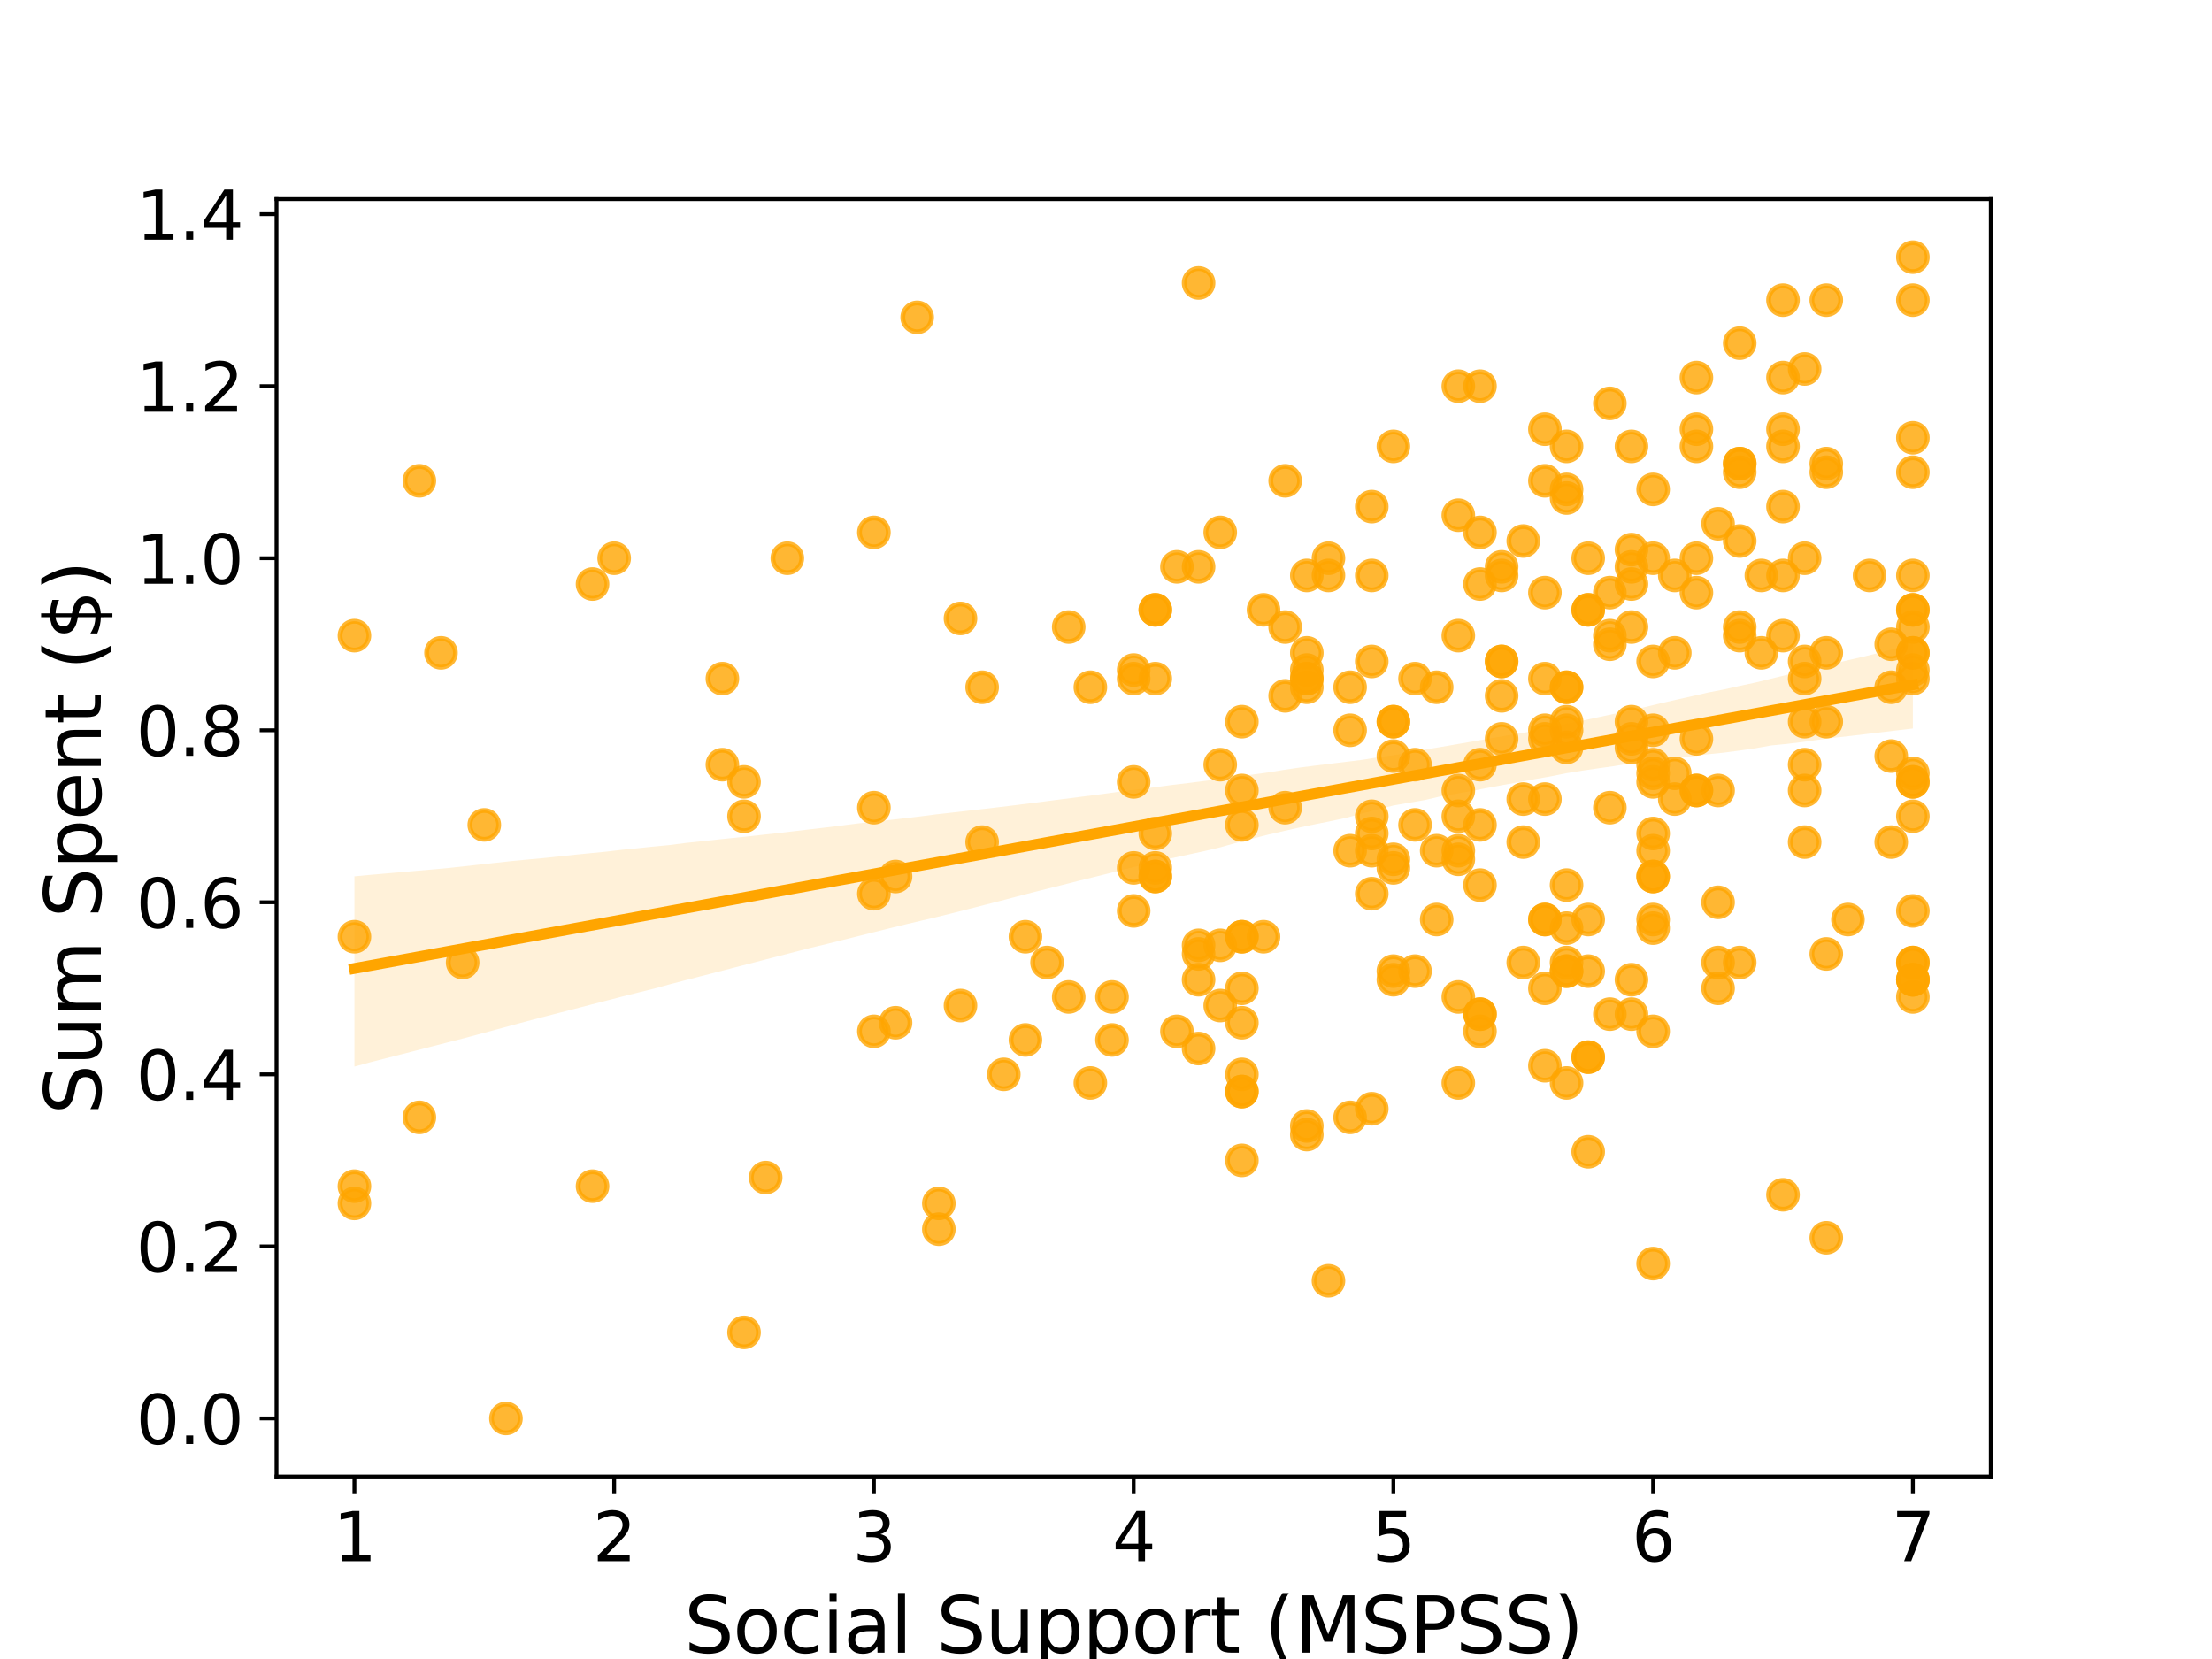 <?xml version="1.0" encoding="utf-8" standalone="no"?>
<!DOCTYPE svg PUBLIC "-//W3C//DTD SVG 1.1//EN"
  "http://www.w3.org/Graphics/SVG/1.1/DTD/svg11.dtd">
<svg xmlns:xlink="http://www.w3.org/1999/xlink" width="460.8pt" height="345.6pt" viewBox="0 0 460.8 345.6" xmlns="http://www.w3.org/2000/svg" version="1.1">
 <defs>
  <style type="text/css">*{stroke-linejoin: round; stroke-linecap: butt}</style>
 </defs>
 <g id="figure_1">
  <g id="patch_1">
   <path d="M 0 345.6 
L 460.8 345.6 
L 460.8 0 
L 0 0 
z
" style="fill: #ffffff"/>
  </g>
  <g id="axes_1">
   <g id="patch_2">
    <path d="M 57.6 307.584 
L 414.72 307.584 
L 414.72 41.472 
L 57.6 41.472 
z
" style="fill: #ffffff"/>
   </g>
   <g id="PathCollection_1">
    <defs>
     <path id="m2427193088" d="M 0 3 
C 0.796 3 1.559 2.684 2.121 2.121 
C 2.684 1.559 3 0.796 3 0 
C 3 -0.796 2.684 -1.559 2.121 -2.121 
C 1.559 -2.684 0.796 -3 0 -3 
C -0.796 -3 -1.559 -2.684 -2.121 -2.121 
C -2.684 -1.559 -3 -0.796 -3 0 
C -3 0.796 -2.684 1.559 -2.121 2.121 
C -1.559 2.684 -0.796 3 0 3 
z
" style="stroke: #ffa500; stroke-opacity: 0.8"/>
    </defs>
    <g clip-path="url(#p23a67a446f)">
     <use xlink:href="#m2427193088" x="236.16" y="180.8" style="fill: #ffa500; fill-opacity: 0.8; stroke: #ffa500; stroke-opacity: 0.8"/>
     <use xlink:href="#m2427193088" x="398.487" y="204.096" style="fill: #ffa500; fill-opacity: 0.8; stroke: #ffa500; stroke-opacity: 0.8"/>
     <use xlink:href="#m2427193088" x="330.851" y="239.936" style="fill: #ffa500; fill-opacity: 0.8; stroke: #ffa500; stroke-opacity: 0.8"/>
     <use xlink:href="#m2427193088" x="380.451" y="257.856" style="fill: #ffa500; fill-opacity: 0.8; stroke: #ffa500; stroke-opacity: 0.8"/>
     <use xlink:href="#m2427193088" x="398.487" y="204.096" style="fill: #ffa500; fill-opacity: 0.8; stroke: #ffa500; stroke-opacity: 0.8"/>
     <use xlink:href="#m2427193088" x="285.76" y="170.048" style="fill: #ffa500; fill-opacity: 0.8; stroke: #ffa500; stroke-opacity: 0.8"/>
     <use xlink:href="#m2427193088" x="249.687" y="118.08" style="fill: #ffa500; fill-opacity: 0.8; stroke: #ffa500; stroke-opacity: 0.8"/>
     <use xlink:href="#m2427193088" x="281.251" y="143.168" style="fill: #ffa500; fill-opacity: 0.8; stroke: #ffa500; stroke-opacity: 0.8"/>
     <use xlink:href="#m2427193088" x="344.378" y="214.848" style="fill: #ffa500; fill-opacity: 0.8; stroke: #ffa500; stroke-opacity: 0.8"/>
     <use xlink:href="#m2427193088" x="200.087" y="209.472" style="fill: #ffa500; fill-opacity: 0.8; stroke: #ffa500; stroke-opacity: 0.8"/>
     <use xlink:href="#m2427193088" x="344.378" y="159.296" style="fill: #ffa500; fill-opacity: 0.8; stroke: #ffa500; stroke-opacity: 0.8"/>
     <use xlink:href="#m2427193088" x="159.505" y="245.312" style="fill: #ffa500; fill-opacity: 0.8; stroke: #ffa500; stroke-opacity: 0.8"/>
     <use xlink:href="#m2427193088" x="285.76" y="173.632" style="fill: #ffa500; fill-opacity: 0.8; stroke: #ffa500; stroke-opacity: 0.8"/>
     <use xlink:href="#m2427193088" x="344.378" y="162.88" style="fill: #ffa500; fill-opacity: 0.8; stroke: #ffa500; stroke-opacity: 0.8"/>
     <use xlink:href="#m2427193088" x="362.415" y="112.704" style="fill: #ffa500; fill-opacity: 0.8; stroke: #ffa500; stroke-opacity: 0.8"/>
     <use xlink:href="#m2427193088" x="231.651" y="216.64" style="fill: #ffa500; fill-opacity: 0.8; stroke: #ffa500; stroke-opacity: 0.8"/>
     <use xlink:href="#m2427193088" x="96.378" y="200.512" style="fill: #ffa500; fill-opacity: 0.8; stroke: #ffa500; stroke-opacity: 0.8"/>
     <use xlink:href="#m2427193088" x="186.56" y="182.592" style="fill: #ffa500; fill-opacity: 0.8; stroke: #ffa500; stroke-opacity: 0.8"/>
     <use xlink:href="#m2427193088" x="303.796" y="225.6" style="fill: #ffa500; fill-opacity: 0.8; stroke: #ffa500; stroke-opacity: 0.8"/>
     <use xlink:href="#m2427193088" x="218.124" y="200.512" style="fill: #ffa500; fill-opacity: 0.8; stroke: #ffa500; stroke-opacity: 0.8"/>
     <use xlink:href="#m2427193088" x="87.36" y="100.16" style="fill: #ffa500; fill-opacity: 0.8; stroke: #ffa500; stroke-opacity: 0.8"/>
     <use xlink:href="#m2427193088" x="362.415" y="96.576" style="fill: #ffa500; fill-opacity: 0.8; stroke: #ffa500; stroke-opacity: 0.8"/>
     <use xlink:href="#m2427193088" x="182.051" y="186.176" style="fill: #ffa500; fill-opacity: 0.8; stroke: #ffa500; stroke-opacity: 0.8"/>
     <use xlink:href="#m2427193088" x="154.996" y="162.88" style="fill: #ffa500; fill-opacity: 0.8; stroke: #ffa500; stroke-opacity: 0.8"/>
     <use xlink:href="#m2427193088" x="91.869" y="136" style="fill: #ffa500; fill-opacity: 0.8; stroke: #ffa500; stroke-opacity: 0.8"/>
     <use xlink:href="#m2427193088" x="371.433" y="248.896" style="fill: #ffa500; fill-opacity: 0.8; stroke: #ffa500; stroke-opacity: 0.8"/>
     <use xlink:href="#m2427193088" x="303.796" y="179.008" style="fill: #ffa500; fill-opacity: 0.8; stroke: #ffa500; stroke-opacity: 0.8"/>
     <use xlink:href="#m2427193088" x="344.378" y="191.552" style="fill: #ffa500; fill-opacity: 0.8; stroke: #ffa500; stroke-opacity: 0.8"/>
     <use xlink:href="#m2427193088" x="227.142" y="225.6" style="fill: #ffa500; fill-opacity: 0.8; stroke: #ffa500; stroke-opacity: 0.8"/>
     <use xlink:href="#m2427193088" x="150.487" y="159.296" style="fill: #ffa500; fill-opacity: 0.8; stroke: #ffa500; stroke-opacity: 0.8"/>
     <use xlink:href="#m2427193088" x="371.433" y="89.408" style="fill: #ffa500; fill-opacity: 0.8; stroke: #ffa500; stroke-opacity: 0.8"/>
     <use xlink:href="#m2427193088" x="240.669" y="141.376" style="fill: #ffa500; fill-opacity: 0.8; stroke: #ffa500; stroke-opacity: 0.8"/>
     <use xlink:href="#m2427193088" x="398.487" y="162.88" style="fill: #ffa500; fill-opacity: 0.8; stroke: #ffa500; stroke-opacity: 0.8"/>
     <use xlink:href="#m2427193088" x="398.487" y="200.512" style="fill: #ffa500; fill-opacity: 0.8; stroke: #ffa500; stroke-opacity: 0.8"/>
     <use xlink:href="#m2427193088" x="182.051" y="110.912" style="fill: #ffa500; fill-opacity: 0.8; stroke: #ffa500; stroke-opacity: 0.8"/>
     <use xlink:href="#m2427193088" x="204.596" y="143.168" style="fill: #ffa500; fill-opacity: 0.8; stroke: #ffa500; stroke-opacity: 0.8"/>
     <use xlink:href="#m2427193088" x="326.342" y="225.6" style="fill: #ffa500; fill-opacity: 0.8; stroke: #ffa500; stroke-opacity: 0.8"/>
     <use xlink:href="#m2427193088" x="258.705" y="195.136" style="fill: #ffa500; fill-opacity: 0.8; stroke: #ffa500; stroke-opacity: 0.8"/>
     <use xlink:href="#m2427193088" x="227.142" y="143.168" style="fill: #ffa500; fill-opacity: 0.8; stroke: #ffa500; stroke-opacity: 0.8"/>
     <use xlink:href="#m2427193088" x="240.669" y="127.04" style="fill: #ffa500; fill-opacity: 0.8; stroke: #ffa500; stroke-opacity: 0.8"/>
     <use xlink:href="#m2427193088" x="398.487" y="91.2" style="fill: #ffa500; fill-opacity: 0.8; stroke: #ffa500; stroke-opacity: 0.8"/>
     <use xlink:href="#m2427193088" x="240.669" y="182.592" style="fill: #ffa500; fill-opacity: 0.8; stroke: #ffa500; stroke-opacity: 0.8"/>
     <use xlink:href="#m2427193088" x="344.378" y="101.952" style="fill: #ffa500; fill-opacity: 0.8; stroke: #ffa500; stroke-opacity: 0.8"/>
     <use xlink:href="#m2427193088" x="303.796" y="177.216" style="fill: #ffa500; fill-opacity: 0.8; stroke: #ffa500; stroke-opacity: 0.8"/>
     <use xlink:href="#m2427193088" x="87.36" y="232.768" style="fill: #ffa500; fill-opacity: 0.8; stroke: #ffa500; stroke-opacity: 0.8"/>
     <use xlink:href="#m2427193088" x="209.105" y="223.808" style="fill: #ffa500; fill-opacity: 0.8; stroke: #ffa500; stroke-opacity: 0.8"/>
     <use xlink:href="#m2427193088" x="290.269" y="157.504" style="fill: #ffa500; fill-opacity: 0.8; stroke: #ffa500; stroke-opacity: 0.8"/>
     <use xlink:href="#m2427193088" x="258.705" y="164.672" style="fill: #ffa500; fill-opacity: 0.8; stroke: #ffa500; stroke-opacity: 0.8"/>
     <use xlink:href="#m2427193088" x="308.305" y="184.384" style="fill: #ffa500; fill-opacity: 0.8; stroke: #ffa500; stroke-opacity: 0.8"/>
     <use xlink:href="#m2427193088" x="276.742" y="116.288" style="fill: #ffa500; fill-opacity: 0.8; stroke: #ffa500; stroke-opacity: 0.8"/>
     <use xlink:href="#m2427193088" x="348.887" y="166.464" style="fill: #ffa500; fill-opacity: 0.8; stroke: #ffa500; stroke-opacity: 0.8"/>
     <use xlink:href="#m2427193088" x="384.96" y="191.552" style="fill: #ffa500; fill-opacity: 0.8; stroke: #ffa500; stroke-opacity: 0.8"/>
     <use xlink:href="#m2427193088" x="344.378" y="177.216" style="fill: #ffa500; fill-opacity: 0.8; stroke: #ffa500; stroke-opacity: 0.8"/>
     <use xlink:href="#m2427193088" x="326.342" y="202.304" style="fill: #ffa500; fill-opacity: 0.8; stroke: #ffa500; stroke-opacity: 0.8"/>
     <use xlink:href="#m2427193088" x="236.16" y="139.584" style="fill: #ffa500; fill-opacity: 0.8; stroke: #ffa500; stroke-opacity: 0.8"/>
     <use xlink:href="#m2427193088" x="335.36" y="211.264" style="fill: #ffa500; fill-opacity: 0.8; stroke: #ffa500; stroke-opacity: 0.8"/>
     <use xlink:href="#m2427193088" x="254.196" y="196.928" style="fill: #ffa500; fill-opacity: 0.8; stroke: #ffa500; stroke-opacity: 0.8"/>
     <use xlink:href="#m2427193088" x="308.305" y="80.448" style="fill: #ffa500; fill-opacity: 0.8; stroke: #ffa500; stroke-opacity: 0.8"/>
     <use xlink:href="#m2427193088" x="195.578" y="250.688" style="fill: #ffa500; fill-opacity: 0.8; stroke: #ffa500; stroke-opacity: 0.8"/>
     <use xlink:href="#m2427193088" x="73.833" y="195.136" style="fill: #ffa500; fill-opacity: 0.8; stroke: #ffa500; stroke-opacity: 0.8"/>
     <use xlink:href="#m2427193088" x="249.687" y="198.72" style="fill: #ffa500; fill-opacity: 0.8; stroke: #ffa500; stroke-opacity: 0.8"/>
     <use xlink:href="#m2427193088" x="335.36" y="123.456" style="fill: #ffa500; fill-opacity: 0.8; stroke: #ffa500; stroke-opacity: 0.8"/>
     <use xlink:href="#m2427193088" x="164.015" y="116.288" style="fill: #ffa500; fill-opacity: 0.8; stroke: #ffa500; stroke-opacity: 0.8"/>
     <use xlink:href="#m2427193088" x="303.796" y="164.672" style="fill: #ffa500; fill-opacity: 0.8; stroke: #ffa500; stroke-opacity: 0.8"/>
     <use xlink:href="#m2427193088" x="100.887" y="171.84" style="fill: #ffa500; fill-opacity: 0.8; stroke: #ffa500; stroke-opacity: 0.8"/>
     <use xlink:href="#m2427193088" x="195.578" y="256.064" style="fill: #ffa500; fill-opacity: 0.8; stroke: #ffa500; stroke-opacity: 0.8"/>
     <use xlink:href="#m2427193088" x="330.851" y="116.288" style="fill: #ffa500; fill-opacity: 0.8; stroke: #ffa500; stroke-opacity: 0.8"/>
     <use xlink:href="#m2427193088" x="127.942" y="116.288" style="fill: #ffa500; fill-opacity: 0.8; stroke: #ffa500; stroke-opacity: 0.8"/>
     <use xlink:href="#m2427193088" x="245.178" y="214.848" style="fill: #ffa500; fill-opacity: 0.8; stroke: #ffa500; stroke-opacity: 0.8"/>
     <use xlink:href="#m2427193088" x="312.815" y="153.92" style="fill: #ffa500; fill-opacity: 0.8; stroke: #ffa500; stroke-opacity: 0.8"/>
     <use xlink:href="#m2427193088" x="258.705" y="241.728" style="fill: #ffa500; fill-opacity: 0.8; stroke: #ffa500; stroke-opacity: 0.8"/>
     <use xlink:href="#m2427193088" x="240.669" y="173.632" style="fill: #ffa500; fill-opacity: 0.8; stroke: #ffa500; stroke-opacity: 0.8"/>
     <use xlink:href="#m2427193088" x="236.16" y="162.88" style="fill: #ffa500; fill-opacity: 0.8; stroke: #ffa500; stroke-opacity: 0.8"/>
     <use xlink:href="#m2427193088" x="371.433" y="105.536" style="fill: #ffa500; fill-opacity: 0.8; stroke: #ffa500; stroke-opacity: 0.8"/>
     <use xlink:href="#m2427193088" x="303.796" y="207.68" style="fill: #ffa500; fill-opacity: 0.8; stroke: #ffa500; stroke-opacity: 0.8"/>
     <use xlink:href="#m2427193088" x="308.305" y="171.84" style="fill: #ffa500; fill-opacity: 0.8; stroke: #ffa500; stroke-opacity: 0.8"/>
     <use xlink:href="#m2427193088" x="344.378" y="173.632" style="fill: #ffa500; fill-opacity: 0.8; stroke: #ffa500; stroke-opacity: 0.8"/>
     <use xlink:href="#m2427193088" x="375.942" y="141.376" style="fill: #ffa500; fill-opacity: 0.8; stroke: #ffa500; stroke-opacity: 0.8"/>
     <use xlink:href="#m2427193088" x="281.251" y="232.768" style="fill: #ffa500; fill-opacity: 0.8; stroke: #ffa500; stroke-opacity: 0.8"/>
     <use xlink:href="#m2427193088" x="254.196" y="159.296" style="fill: #ffa500; fill-opacity: 0.8; stroke: #ffa500; stroke-opacity: 0.8"/>
     <use xlink:href="#m2427193088" x="366.924" y="136" style="fill: #ffa500; fill-opacity: 0.8; stroke: #ffa500; stroke-opacity: 0.8"/>
     <use xlink:href="#m2427193088" x="362.415" y="71.488" style="fill: #ffa500; fill-opacity: 0.8; stroke: #ffa500; stroke-opacity: 0.8"/>
     <use xlink:href="#m2427193088" x="240.669" y="182.592" style="fill: #ffa500; fill-opacity: 0.8; stroke: #ffa500; stroke-opacity: 0.8"/>
     <use xlink:href="#m2427193088" x="267.724" y="130.624" style="fill: #ffa500; fill-opacity: 0.8; stroke: #ffa500; stroke-opacity: 0.8"/>
     <use xlink:href="#m2427193088" x="398.487" y="136" style="fill: #ffa500; fill-opacity: 0.8; stroke: #ffa500; stroke-opacity: 0.8"/>
     <use xlink:href="#m2427193088" x="339.869" y="121.664" style="fill: #ffa500; fill-opacity: 0.8; stroke: #ffa500; stroke-opacity: 0.8"/>
     <use xlink:href="#m2427193088" x="371.433" y="92.992" style="fill: #ffa500; fill-opacity: 0.8; stroke: #ffa500; stroke-opacity: 0.8"/>
     <use xlink:href="#m2427193088" x="326.342" y="101.952" style="fill: #ffa500; fill-opacity: 0.8; stroke: #ffa500; stroke-opacity: 0.8"/>
     <use xlink:href="#m2427193088" x="240.669" y="180.8" style="fill: #ffa500; fill-opacity: 0.8; stroke: #ffa500; stroke-opacity: 0.8"/>
     <use xlink:href="#m2427193088" x="321.833" y="222.016" style="fill: #ffa500; fill-opacity: 0.8; stroke: #ffa500; stroke-opacity: 0.8"/>
     <use xlink:href="#m2427193088" x="398.487" y="136" style="fill: #ffa500; fill-opacity: 0.8; stroke: #ffa500; stroke-opacity: 0.8"/>
     <use xlink:href="#m2427193088" x="312.815" y="144.96" style="fill: #ffa500; fill-opacity: 0.8; stroke: #ffa500; stroke-opacity: 0.8"/>
     <use xlink:href="#m2427193088" x="371.433" y="62.528" style="fill: #ffa500; fill-opacity: 0.8; stroke: #ffa500; stroke-opacity: 0.8"/>
     <use xlink:href="#m2427193088" x="317.324" y="175.424" style="fill: #ffa500; fill-opacity: 0.8; stroke: #ffa500; stroke-opacity: 0.8"/>
     <use xlink:href="#m2427193088" x="398.487" y="62.528" style="fill: #ffa500; fill-opacity: 0.8; stroke: #ffa500; stroke-opacity: 0.8"/>
     <use xlink:href="#m2427193088" x="330.851" y="220.224" style="fill: #ffa500; fill-opacity: 0.8; stroke: #ffa500; stroke-opacity: 0.8"/>
     <use xlink:href="#m2427193088" x="299.287" y="191.552" style="fill: #ffa500; fill-opacity: 0.8; stroke: #ffa500; stroke-opacity: 0.8"/>
     <use xlink:href="#m2427193088" x="281.251" y="152.128" style="fill: #ffa500; fill-opacity: 0.8; stroke: #ffa500; stroke-opacity: 0.8"/>
     <use xlink:href="#m2427193088" x="398.487" y="53.568" style="fill: #ffa500; fill-opacity: 0.8; stroke: #ffa500; stroke-opacity: 0.8"/>
     <use xlink:href="#m2427193088" x="254.196" y="209.472" style="fill: #ffa500; fill-opacity: 0.8; stroke: #ffa500; stroke-opacity: 0.8"/>
     <use xlink:href="#m2427193088" x="231.651" y="207.68" style="fill: #ffa500; fill-opacity: 0.8; stroke: #ffa500; stroke-opacity: 0.8"/>
     <use xlink:href="#m2427193088" x="258.705" y="223.808" style="fill: #ffa500; fill-opacity: 0.8; stroke: #ffa500; stroke-opacity: 0.8"/>
     <use xlink:href="#m2427193088" x="344.378" y="193.344" style="fill: #ffa500; fill-opacity: 0.8; stroke: #ffa500; stroke-opacity: 0.8"/>
     <use xlink:href="#m2427193088" x="380.451" y="198.72" style="fill: #ffa500; fill-opacity: 0.8; stroke: #ffa500; stroke-opacity: 0.8"/>
     <use xlink:href="#m2427193088" x="182.051" y="168.256" style="fill: #ffa500; fill-opacity: 0.8; stroke: #ffa500; stroke-opacity: 0.8"/>
     <use xlink:href="#m2427193088" x="272.233" y="141.376" style="fill: #ffa500; fill-opacity: 0.8; stroke: #ffa500; stroke-opacity: 0.8"/>
     <use xlink:href="#m2427193088" x="362.415" y="132.416" style="fill: #ffa500; fill-opacity: 0.8; stroke: #ffa500; stroke-opacity: 0.8"/>
     <use xlink:href="#m2427193088" x="73.833" y="250.688" style="fill: #ffa500; fill-opacity: 0.8; stroke: #ffa500; stroke-opacity: 0.8"/>
     <use xlink:href="#m2427193088" x="222.633" y="207.68" style="fill: #ffa500; fill-opacity: 0.8; stroke: #ffa500; stroke-opacity: 0.8"/>
     <use xlink:href="#m2427193088" x="398.487" y="119.872" style="fill: #ffa500; fill-opacity: 0.8; stroke: #ffa500; stroke-opacity: 0.8"/>
     <use xlink:href="#m2427193088" x="375.942" y="150.336" style="fill: #ffa500; fill-opacity: 0.8; stroke: #ffa500; stroke-opacity: 0.8"/>
     <use xlink:href="#m2427193088" x="258.705" y="213.056" style="fill: #ffa500; fill-opacity: 0.8; stroke: #ffa500; stroke-opacity: 0.8"/>
     <use xlink:href="#m2427193088" x="389.469" y="119.872" style="fill: #ffa500; fill-opacity: 0.8; stroke: #ffa500; stroke-opacity: 0.8"/>
     <use xlink:href="#m2427193088" x="105.396" y="295.488" style="fill: #ffa500; fill-opacity: 0.8; stroke: #ffa500; stroke-opacity: 0.8"/>
     <use xlink:href="#m2427193088" x="326.342" y="193.344" style="fill: #ffa500; fill-opacity: 0.8; stroke: #ffa500; stroke-opacity: 0.8"/>
     <use xlink:href="#m2427193088" x="186.56" y="213.056" style="fill: #ffa500; fill-opacity: 0.8; stroke: #ffa500; stroke-opacity: 0.8"/>
     <use xlink:href="#m2427193088" x="258.705" y="227.392" style="fill: #ffa500; fill-opacity: 0.8; stroke: #ffa500; stroke-opacity: 0.8"/>
     <use xlink:href="#m2427193088" x="258.705" y="205.888" style="fill: #ffa500; fill-opacity: 0.8; stroke: #ffa500; stroke-opacity: 0.8"/>
     <use xlink:href="#m2427193088" x="272.233" y="139.584" style="fill: #ffa500; fill-opacity: 0.8; stroke: #ffa500; stroke-opacity: 0.8"/>
     <use xlink:href="#m2427193088" x="398.487" y="141.376" style="fill: #ffa500; fill-opacity: 0.8; stroke: #ffa500; stroke-opacity: 0.8"/>
     <use xlink:href="#m2427193088" x="321.833" y="123.456" style="fill: #ffa500; fill-opacity: 0.8; stroke: #ffa500; stroke-opacity: 0.8"/>
     <use xlink:href="#m2427193088" x="222.633" y="130.624" style="fill: #ffa500; fill-opacity: 0.8; stroke: #ffa500; stroke-opacity: 0.8"/>
     <use xlink:href="#m2427193088" x="339.869" y="114.496" style="fill: #ffa500; fill-opacity: 0.8; stroke: #ffa500; stroke-opacity: 0.8"/>
     <use xlink:href="#m2427193088" x="344.378" y="182.592" style="fill: #ffa500; fill-opacity: 0.8; stroke: #ffa500; stroke-opacity: 0.8"/>
     <use xlink:href="#m2427193088" x="73.833" y="132.416" style="fill: #ffa500; fill-opacity: 0.8; stroke: #ffa500; stroke-opacity: 0.8"/>
     <use xlink:href="#m2427193088" x="362.415" y="96.576" style="fill: #ffa500; fill-opacity: 0.8; stroke: #ffa500; stroke-opacity: 0.8"/>
     <use xlink:href="#m2427193088" x="330.851" y="220.224" style="fill: #ffa500; fill-opacity: 0.8; stroke: #ffa500; stroke-opacity: 0.8"/>
     <use xlink:href="#m2427193088" x="330.851" y="191.552" style="fill: #ffa500; fill-opacity: 0.8; stroke: #ffa500; stroke-opacity: 0.8"/>
     <use xlink:href="#m2427193088" x="335.36" y="84.032" style="fill: #ffa500; fill-opacity: 0.8; stroke: #ffa500; stroke-opacity: 0.8"/>
     <use xlink:href="#m2427193088" x="398.487" y="200.512" style="fill: #ffa500; fill-opacity: 0.8; stroke: #ffa500; stroke-opacity: 0.8"/>
     <use xlink:href="#m2427193088" x="366.924" y="119.872" style="fill: #ffa500; fill-opacity: 0.8; stroke: #ffa500; stroke-opacity: 0.8"/>
     <use xlink:href="#m2427193088" x="330.851" y="202.304" style="fill: #ffa500; fill-opacity: 0.8; stroke: #ffa500; stroke-opacity: 0.8"/>
     <use xlink:href="#m2427193088" x="308.305" y="121.664" style="fill: #ffa500; fill-opacity: 0.8; stroke: #ffa500; stroke-opacity: 0.8"/>
     <use xlink:href="#m2427193088" x="267.724" y="168.256" style="fill: #ffa500; fill-opacity: 0.8; stroke: #ffa500; stroke-opacity: 0.8"/>
     <use xlink:href="#m2427193088" x="290.269" y="204.096" style="fill: #ffa500; fill-opacity: 0.8; stroke: #ffa500; stroke-opacity: 0.8"/>
     <use xlink:href="#m2427193088" x="254.196" y="110.912" style="fill: #ffa500; fill-opacity: 0.8; stroke: #ffa500; stroke-opacity: 0.8"/>
     <use xlink:href="#m2427193088" x="303.796" y="132.416" style="fill: #ffa500; fill-opacity: 0.8; stroke: #ffa500; stroke-opacity: 0.8"/>
     <use xlink:href="#m2427193088" x="362.415" y="98.368" style="fill: #ffa500; fill-opacity: 0.8; stroke: #ffa500; stroke-opacity: 0.8"/>
     <use xlink:href="#m2427193088" x="285.76" y="119.872" style="fill: #ffa500; fill-opacity: 0.8; stroke: #ffa500; stroke-opacity: 0.8"/>
     <use xlink:href="#m2427193088" x="321.833" y="191.552" style="fill: #ffa500; fill-opacity: 0.8; stroke: #ffa500; stroke-opacity: 0.8"/>
     <use xlink:href="#m2427193088" x="321.833" y="89.408" style="fill: #ffa500; fill-opacity: 0.8; stroke: #ffa500; stroke-opacity: 0.8"/>
     <use xlink:href="#m2427193088" x="344.378" y="161.088" style="fill: #ffa500; fill-opacity: 0.8; stroke: #ffa500; stroke-opacity: 0.8"/>
     <use xlink:href="#m2427193088" x="249.687" y="58.944" style="fill: #ffa500; fill-opacity: 0.8; stroke: #ffa500; stroke-opacity: 0.8"/>
     <use xlink:href="#m2427193088" x="393.978" y="143.168" style="fill: #ffa500; fill-opacity: 0.8; stroke: #ffa500; stroke-opacity: 0.8"/>
     <use xlink:href="#m2427193088" x="321.833" y="166.464" style="fill: #ffa500; fill-opacity: 0.8; stroke: #ffa500; stroke-opacity: 0.8"/>
     <use xlink:href="#m2427193088" x="326.342" y="155.712" style="fill: #ffa500; fill-opacity: 0.8; stroke: #ffa500; stroke-opacity: 0.8"/>
     <use xlink:href="#m2427193088" x="240.669" y="127.04" style="fill: #ffa500; fill-opacity: 0.8; stroke: #ffa500; stroke-opacity: 0.8"/>
     <use xlink:href="#m2427193088" x="308.305" y="110.912" style="fill: #ffa500; fill-opacity: 0.8; stroke: #ffa500; stroke-opacity: 0.8"/>
     <use xlink:href="#m2427193088" x="326.342" y="103.744" style="fill: #ffa500; fill-opacity: 0.8; stroke: #ffa500; stroke-opacity: 0.8"/>
     <use xlink:href="#m2427193088" x="375.942" y="164.672" style="fill: #ffa500; fill-opacity: 0.8; stroke: #ffa500; stroke-opacity: 0.8"/>
     <use xlink:href="#m2427193088" x="290.269" y="150.336" style="fill: #ffa500; fill-opacity: 0.8; stroke: #ffa500; stroke-opacity: 0.8"/>
     <use xlink:href="#m2427193088" x="290.269" y="92.992" style="fill: #ffa500; fill-opacity: 0.8; stroke: #ffa500; stroke-opacity: 0.8"/>
     <use xlink:href="#m2427193088" x="200.087" y="128.832" style="fill: #ffa500; fill-opacity: 0.8; stroke: #ffa500; stroke-opacity: 0.8"/>
     <use xlink:href="#m2427193088" x="272.233" y="236.352" style="fill: #ffa500; fill-opacity: 0.8; stroke: #ffa500; stroke-opacity: 0.8"/>
     <use xlink:href="#m2427193088" x="123.433" y="121.664" style="fill: #ffa500; fill-opacity: 0.8; stroke: #ffa500; stroke-opacity: 0.8"/>
     <use xlink:href="#m2427193088" x="398.487" y="207.68" style="fill: #ffa500; fill-opacity: 0.8; stroke: #ffa500; stroke-opacity: 0.8"/>
     <use xlink:href="#m2427193088" x="371.433" y="119.872" style="fill: #ffa500; fill-opacity: 0.8; stroke: #ffa500; stroke-opacity: 0.8"/>
     <use xlink:href="#m2427193088" x="344.378" y="152.128" style="fill: #ffa500; fill-opacity: 0.8; stroke: #ffa500; stroke-opacity: 0.8"/>
     <use xlink:href="#m2427193088" x="353.396" y="78.656" style="fill: #ffa500; fill-opacity: 0.8; stroke: #ffa500; stroke-opacity: 0.8"/>
     <use xlink:href="#m2427193088" x="371.433" y="78.656" style="fill: #ffa500; fill-opacity: 0.8; stroke: #ffa500; stroke-opacity: 0.8"/>
     <use xlink:href="#m2427193088" x="191.069" y="66.112" style="fill: #ffa500; fill-opacity: 0.8; stroke: #ffa500; stroke-opacity: 0.8"/>
     <use xlink:href="#m2427193088" x="339.869" y="153.92" style="fill: #ffa500; fill-opacity: 0.8; stroke: #ffa500; stroke-opacity: 0.8"/>
     <use xlink:href="#m2427193088" x="380.451" y="136" style="fill: #ffa500; fill-opacity: 0.8; stroke: #ffa500; stroke-opacity: 0.8"/>
     <use xlink:href="#m2427193088" x="339.869" y="150.336" style="fill: #ffa500; fill-opacity: 0.8; stroke: #ffa500; stroke-opacity: 0.8"/>
     <use xlink:href="#m2427193088" x="303.796" y="170.048" style="fill: #ffa500; fill-opacity: 0.8; stroke: #ffa500; stroke-opacity: 0.8"/>
     <use xlink:href="#m2427193088" x="308.305" y="211.264" style="fill: #ffa500; fill-opacity: 0.8; stroke: #ffa500; stroke-opacity: 0.8"/>
     <use xlink:href="#m2427193088" x="272.233" y="143.168" style="fill: #ffa500; fill-opacity: 0.8; stroke: #ffa500; stroke-opacity: 0.8"/>
     <use xlink:href="#m2427193088" x="398.487" y="127.04" style="fill: #ffa500; fill-opacity: 0.8; stroke: #ffa500; stroke-opacity: 0.8"/>
     <use xlink:href="#m2427193088" x="258.705" y="171.84" style="fill: #ffa500; fill-opacity: 0.8; stroke: #ffa500; stroke-opacity: 0.8"/>
     <use xlink:href="#m2427193088" x="303.796" y="107.328" style="fill: #ffa500; fill-opacity: 0.8; stroke: #ffa500; stroke-opacity: 0.8"/>
     <use xlink:href="#m2427193088" x="290.269" y="179.008" style="fill: #ffa500; fill-opacity: 0.8; stroke: #ffa500; stroke-opacity: 0.8"/>
     <use xlink:href="#m2427193088" x="321.833" y="153.92" style="fill: #ffa500; fill-opacity: 0.8; stroke: #ffa500; stroke-opacity: 0.8"/>
     <use xlink:href="#m2427193088" x="308.305" y="214.848" style="fill: #ffa500; fill-opacity: 0.8; stroke: #ffa500; stroke-opacity: 0.8"/>
     <use xlink:href="#m2427193088" x="285.76" y="137.792" style="fill: #ffa500; fill-opacity: 0.8; stroke: #ffa500; stroke-opacity: 0.8"/>
     <use xlink:href="#m2427193088" x="182.051" y="214.848" style="fill: #ffa500; fill-opacity: 0.8; stroke: #ffa500; stroke-opacity: 0.8"/>
     <use xlink:href="#m2427193088" x="353.396" y="164.672" style="fill: #ffa500; fill-opacity: 0.8; stroke: #ffa500; stroke-opacity: 0.8"/>
     <use xlink:href="#m2427193088" x="285.76" y="177.216" style="fill: #ffa500; fill-opacity: 0.8; stroke: #ffa500; stroke-opacity: 0.8"/>
     <use xlink:href="#m2427193088" x="398.487" y="189.76" style="fill: #ffa500; fill-opacity: 0.8; stroke: #ffa500; stroke-opacity: 0.8"/>
     <use xlink:href="#m2427193088" x="344.378" y="116.288" style="fill: #ffa500; fill-opacity: 0.8; stroke: #ffa500; stroke-opacity: 0.8"/>
     <use xlink:href="#m2427193088" x="353.396" y="116.288" style="fill: #ffa500; fill-opacity: 0.8; stroke: #ffa500; stroke-opacity: 0.8"/>
     <use xlink:href="#m2427193088" x="308.305" y="159.296" style="fill: #ffa500; fill-opacity: 0.8; stroke: #ffa500; stroke-opacity: 0.8"/>
     <use xlink:href="#m2427193088" x="258.705" y="195.136" style="fill: #ffa500; fill-opacity: 0.8; stroke: #ffa500; stroke-opacity: 0.8"/>
     <use xlink:href="#m2427193088" x="348.887" y="119.872" style="fill: #ffa500; fill-opacity: 0.8; stroke: #ffa500; stroke-opacity: 0.8"/>
     <use xlink:href="#m2427193088" x="393.978" y="134.208" style="fill: #ffa500; fill-opacity: 0.8; stroke: #ffa500; stroke-opacity: 0.8"/>
     <use xlink:href="#m2427193088" x="321.833" y="205.888" style="fill: #ffa500; fill-opacity: 0.8; stroke: #ffa500; stroke-opacity: 0.8"/>
     <use xlink:href="#m2427193088" x="290.269" y="180.8" style="fill: #ffa500; fill-opacity: 0.8; stroke: #ffa500; stroke-opacity: 0.8"/>
     <use xlink:href="#m2427193088" x="249.687" y="218.432" style="fill: #ffa500; fill-opacity: 0.8; stroke: #ffa500; stroke-opacity: 0.8"/>
     <use xlink:href="#m2427193088" x="276.742" y="266.816" style="fill: #ffa500; fill-opacity: 0.8; stroke: #ffa500; stroke-opacity: 0.8"/>
     <use xlink:href="#m2427193088" x="312.815" y="137.792" style="fill: #ffa500; fill-opacity: 0.8; stroke: #ffa500; stroke-opacity: 0.8"/>
     <use xlink:href="#m2427193088" x="375.942" y="159.296" style="fill: #ffa500; fill-opacity: 0.8; stroke: #ffa500; stroke-opacity: 0.8"/>
     <use xlink:href="#m2427193088" x="294.778" y="171.84" style="fill: #ffa500; fill-opacity: 0.8; stroke: #ffa500; stroke-opacity: 0.8"/>
     <use xlink:href="#m2427193088" x="213.615" y="195.136" style="fill: #ffa500; fill-opacity: 0.8; stroke: #ffa500; stroke-opacity: 0.8"/>
     <use xlink:href="#m2427193088" x="362.415" y="130.624" style="fill: #ffa500; fill-opacity: 0.8; stroke: #ffa500; stroke-opacity: 0.8"/>
     <use xlink:href="#m2427193088" x="357.905" y="187.968" style="fill: #ffa500; fill-opacity: 0.8; stroke: #ffa500; stroke-opacity: 0.8"/>
     <use xlink:href="#m2427193088" x="330.851" y="127.04" style="fill: #ffa500; fill-opacity: 0.8; stroke: #ffa500; stroke-opacity: 0.8"/>
     <use xlink:href="#m2427193088" x="263.215" y="127.04" style="fill: #ffa500; fill-opacity: 0.8; stroke: #ffa500; stroke-opacity: 0.8"/>
     <use xlink:href="#m2427193088" x="294.778" y="202.304" style="fill: #ffa500; fill-opacity: 0.8; stroke: #ffa500; stroke-opacity: 0.8"/>
     <use xlink:href="#m2427193088" x="249.687" y="204.096" style="fill: #ffa500; fill-opacity: 0.8; stroke: #ffa500; stroke-opacity: 0.8"/>
     <use xlink:href="#m2427193088" x="375.942" y="175.424" style="fill: #ffa500; fill-opacity: 0.8; stroke: #ffa500; stroke-opacity: 0.8"/>
     <use xlink:href="#m2427193088" x="281.251" y="177.216" style="fill: #ffa500; fill-opacity: 0.8; stroke: #ffa500; stroke-opacity: 0.8"/>
     <use xlink:href="#m2427193088" x="150.487" y="141.376" style="fill: #ffa500; fill-opacity: 0.8; stroke: #ffa500; stroke-opacity: 0.8"/>
     <use xlink:href="#m2427193088" x="348.887" y="161.088" style="fill: #ffa500; fill-opacity: 0.8; stroke: #ffa500; stroke-opacity: 0.8"/>
     <use xlink:href="#m2427193088" x="339.869" y="204.096" style="fill: #ffa500; fill-opacity: 0.8; stroke: #ffa500; stroke-opacity: 0.8"/>
     <use xlink:href="#m2427193088" x="154.996" y="277.568" style="fill: #ffa500; fill-opacity: 0.8; stroke: #ffa500; stroke-opacity: 0.8"/>
     <use xlink:href="#m2427193088" x="353.396" y="92.992" style="fill: #ffa500; fill-opacity: 0.8; stroke: #ffa500; stroke-opacity: 0.8"/>
     <use xlink:href="#m2427193088" x="312.815" y="137.792" style="fill: #ffa500; fill-opacity: 0.8; stroke: #ffa500; stroke-opacity: 0.8"/>
     <use xlink:href="#m2427193088" x="393.978" y="175.424" style="fill: #ffa500; fill-opacity: 0.8; stroke: #ffa500; stroke-opacity: 0.8"/>
     <use xlink:href="#m2427193088" x="299.287" y="143.168" style="fill: #ffa500; fill-opacity: 0.8; stroke: #ffa500; stroke-opacity: 0.8"/>
     <use xlink:href="#m2427193088" x="245.178" y="118.08" style="fill: #ffa500; fill-opacity: 0.8; stroke: #ffa500; stroke-opacity: 0.8"/>
     <use xlink:href="#m2427193088" x="353.396" y="89.408" style="fill: #ffa500; fill-opacity: 0.8; stroke: #ffa500; stroke-opacity: 0.8"/>
     <use xlink:href="#m2427193088" x="258.705" y="150.336" style="fill: #ffa500; fill-opacity: 0.8; stroke: #ffa500; stroke-opacity: 0.8"/>
     <use xlink:href="#m2427193088" x="317.324" y="112.704" style="fill: #ffa500; fill-opacity: 0.8; stroke: #ffa500; stroke-opacity: 0.8"/>
     <use xlink:href="#m2427193088" x="267.724" y="144.96" style="fill: #ffa500; fill-opacity: 0.8; stroke: #ffa500; stroke-opacity: 0.8"/>
     <use xlink:href="#m2427193088" x="380.451" y="96.576" style="fill: #ffa500; fill-opacity: 0.8; stroke: #ffa500; stroke-opacity: 0.8"/>
     <use xlink:href="#m2427193088" x="398.487" y="204.096" style="fill: #ffa500; fill-opacity: 0.8; stroke: #ffa500; stroke-opacity: 0.8"/>
     <use xlink:href="#m2427193088" x="299.287" y="177.216" style="fill: #ffa500; fill-opacity: 0.8; stroke: #ffa500; stroke-opacity: 0.8"/>
     <use xlink:href="#m2427193088" x="326.342" y="202.304" style="fill: #ffa500; fill-opacity: 0.8; stroke: #ffa500; stroke-opacity: 0.8"/>
     <use xlink:href="#m2427193088" x="276.742" y="119.872" style="fill: #ffa500; fill-opacity: 0.8; stroke: #ffa500; stroke-opacity: 0.8"/>
     <use xlink:href="#m2427193088" x="326.342" y="143.168" style="fill: #ffa500; fill-opacity: 0.8; stroke: #ffa500; stroke-opacity: 0.8"/>
     <use xlink:href="#m2427193088" x="398.487" y="98.368" style="fill: #ffa500; fill-opacity: 0.8; stroke: #ffa500; stroke-opacity: 0.8"/>
     <use xlink:href="#m2427193088" x="375.942" y="116.288" style="fill: #ffa500; fill-opacity: 0.8; stroke: #ffa500; stroke-opacity: 0.8"/>
     <use xlink:href="#m2427193088" x="375.942" y="76.864" style="fill: #ffa500; fill-opacity: 0.8; stroke: #ffa500; stroke-opacity: 0.8"/>
     <use xlink:href="#m2427193088" x="213.615" y="216.64" style="fill: #ffa500; fill-opacity: 0.8; stroke: #ffa500; stroke-opacity: 0.8"/>
     <use xlink:href="#m2427193088" x="263.215" y="195.136" style="fill: #ffa500; fill-opacity: 0.8; stroke: #ffa500; stroke-opacity: 0.8"/>
     <use xlink:href="#m2427193088" x="398.487" y="170.048" style="fill: #ffa500; fill-opacity: 0.8; stroke: #ffa500; stroke-opacity: 0.8"/>
     <use xlink:href="#m2427193088" x="380.451" y="98.368" style="fill: #ffa500; fill-opacity: 0.8; stroke: #ffa500; stroke-opacity: 0.8"/>
     <use xlink:href="#m2427193088" x="344.378" y="137.792" style="fill: #ffa500; fill-opacity: 0.8; stroke: #ffa500; stroke-opacity: 0.8"/>
     <use xlink:href="#m2427193088" x="362.415" y="200.512" style="fill: #ffa500; fill-opacity: 0.8; stroke: #ffa500; stroke-opacity: 0.8"/>
     <use xlink:href="#m2427193088" x="236.16" y="189.76" style="fill: #ffa500; fill-opacity: 0.8; stroke: #ffa500; stroke-opacity: 0.8"/>
     <use xlink:href="#m2427193088" x="344.378" y="263.232" style="fill: #ffa500; fill-opacity: 0.8; stroke: #ffa500; stroke-opacity: 0.8"/>
     <use xlink:href="#m2427193088" x="339.869" y="211.264" style="fill: #ffa500; fill-opacity: 0.8; stroke: #ffa500; stroke-opacity: 0.8"/>
     <use xlink:href="#m2427193088" x="380.451" y="62.528" style="fill: #ffa500; fill-opacity: 0.8; stroke: #ffa500; stroke-opacity: 0.8"/>
     <use xlink:href="#m2427193088" x="398.487" y="127.04" style="fill: #ffa500; fill-opacity: 0.8; stroke: #ffa500; stroke-opacity: 0.8"/>
     <use xlink:href="#m2427193088" x="308.305" y="211.264" style="fill: #ffa500; fill-opacity: 0.8; stroke: #ffa500; stroke-opacity: 0.8"/>
     <use xlink:href="#m2427193088" x="398.487" y="139.584" style="fill: #ffa500; fill-opacity: 0.8; stroke: #ffa500; stroke-opacity: 0.8"/>
     <use xlink:href="#m2427193088" x="73.833" y="247.104" style="fill: #ffa500; fill-opacity: 0.8; stroke: #ffa500; stroke-opacity: 0.8"/>
     <use xlink:href="#m2427193088" x="393.978" y="157.504" style="fill: #ffa500; fill-opacity: 0.8; stroke: #ffa500; stroke-opacity: 0.8"/>
     <use xlink:href="#m2427193088" x="375.942" y="137.792" style="fill: #ffa500; fill-opacity: 0.8; stroke: #ffa500; stroke-opacity: 0.8"/>
     <use xlink:href="#m2427193088" x="290.269" y="150.336" style="fill: #ffa500; fill-opacity: 0.8; stroke: #ffa500; stroke-opacity: 0.8"/>
     <use xlink:href="#m2427193088" x="326.342" y="143.168" style="fill: #ffa500; fill-opacity: 0.8; stroke: #ffa500; stroke-opacity: 0.8"/>
     <use xlink:href="#m2427193088" x="348.887" y="136" style="fill: #ffa500; fill-opacity: 0.8; stroke: #ffa500; stroke-opacity: 0.8"/>
     <use xlink:href="#m2427193088" x="317.324" y="200.512" style="fill: #ffa500; fill-opacity: 0.8; stroke: #ffa500; stroke-opacity: 0.8"/>
     <use xlink:href="#m2427193088" x="371.433" y="132.416" style="fill: #ffa500; fill-opacity: 0.8; stroke: #ffa500; stroke-opacity: 0.8"/>
     <use xlink:href="#m2427193088" x="357.905" y="205.888" style="fill: #ffa500; fill-opacity: 0.8; stroke: #ffa500; stroke-opacity: 0.8"/>
     <use xlink:href="#m2427193088" x="357.905" y="109.12" style="fill: #ffa500; fill-opacity: 0.8; stroke: #ffa500; stroke-opacity: 0.8"/>
     <use xlink:href="#m2427193088" x="272.233" y="234.56" style="fill: #ffa500; fill-opacity: 0.8; stroke: #ffa500; stroke-opacity: 0.8"/>
     <use xlink:href="#m2427193088" x="335.36" y="134.208" style="fill: #ffa500; fill-opacity: 0.8; stroke: #ffa500; stroke-opacity: 0.8"/>
     <use xlink:href="#m2427193088" x="154.996" y="170.048" style="fill: #ffa500; fill-opacity: 0.8; stroke: #ffa500; stroke-opacity: 0.8"/>
     <use xlink:href="#m2427193088" x="317.324" y="166.464" style="fill: #ffa500; fill-opacity: 0.8; stroke: #ffa500; stroke-opacity: 0.8"/>
     <use xlink:href="#m2427193088" x="267.724" y="100.16" style="fill: #ffa500; fill-opacity: 0.8; stroke: #ffa500; stroke-opacity: 0.8"/>
     <use xlink:href="#m2427193088" x="398.487" y="130.624" style="fill: #ffa500; fill-opacity: 0.8; stroke: #ffa500; stroke-opacity: 0.8"/>
     <use xlink:href="#m2427193088" x="294.778" y="159.296" style="fill: #ffa500; fill-opacity: 0.8; stroke: #ffa500; stroke-opacity: 0.8"/>
     <use xlink:href="#m2427193088" x="321.833" y="141.376" style="fill: #ffa500; fill-opacity: 0.8; stroke: #ffa500; stroke-opacity: 0.8"/>
     <use xlink:href="#m2427193088" x="123.433" y="247.104" style="fill: #ffa500; fill-opacity: 0.8; stroke: #ffa500; stroke-opacity: 0.8"/>
     <use xlink:href="#m2427193088" x="285.76" y="186.176" style="fill: #ffa500; fill-opacity: 0.8; stroke: #ffa500; stroke-opacity: 0.8"/>
     <use xlink:href="#m2427193088" x="398.487" y="162.88" style="fill: #ffa500; fill-opacity: 0.8; stroke: #ffa500; stroke-opacity: 0.8"/>
     <use xlink:href="#m2427193088" x="312.815" y="119.872" style="fill: #ffa500; fill-opacity: 0.8; stroke: #ffa500; stroke-opacity: 0.8"/>
     <use xlink:href="#m2427193088" x="326.342" y="152.128" style="fill: #ffa500; fill-opacity: 0.8; stroke: #ffa500; stroke-opacity: 0.8"/>
     <use xlink:href="#m2427193088" x="249.687" y="196.928" style="fill: #ffa500; fill-opacity: 0.8; stroke: #ffa500; stroke-opacity: 0.8"/>
     <use xlink:href="#m2427193088" x="272.233" y="119.872" style="fill: #ffa500; fill-opacity: 0.8; stroke: #ffa500; stroke-opacity: 0.8"/>
     <use xlink:href="#m2427193088" x="326.342" y="184.384" style="fill: #ffa500; fill-opacity: 0.8; stroke: #ffa500; stroke-opacity: 0.8"/>
     <use xlink:href="#m2427193088" x="290.269" y="202.304" style="fill: #ffa500; fill-opacity: 0.8; stroke: #ffa500; stroke-opacity: 0.8"/>
     <use xlink:href="#m2427193088" x="344.378" y="182.592" style="fill: #ffa500; fill-opacity: 0.8; stroke: #ffa500; stroke-opacity: 0.8"/>
     <use xlink:href="#m2427193088" x="339.869" y="130.624" style="fill: #ffa500; fill-opacity: 0.8; stroke: #ffa500; stroke-opacity: 0.8"/>
     <use xlink:href="#m2427193088" x="398.487" y="161.088" style="fill: #ffa500; fill-opacity: 0.8; stroke: #ffa500; stroke-opacity: 0.8"/>
     <use xlink:href="#m2427193088" x="321.833" y="152.128" style="fill: #ffa500; fill-opacity: 0.8; stroke: #ffa500; stroke-opacity: 0.8"/>
     <use xlink:href="#m2427193088" x="272.233" y="141.376" style="fill: #ffa500; fill-opacity: 0.8; stroke: #ffa500; stroke-opacity: 0.8"/>
     <use xlink:href="#m2427193088" x="258.705" y="227.392" style="fill: #ffa500; fill-opacity: 0.8; stroke: #ffa500; stroke-opacity: 0.8"/>
     <use xlink:href="#m2427193088" x="285.76" y="105.536" style="fill: #ffa500; fill-opacity: 0.8; stroke: #ffa500; stroke-opacity: 0.8"/>
     <use xlink:href="#m2427193088" x="326.342" y="150.336" style="fill: #ffa500; fill-opacity: 0.8; stroke: #ffa500; stroke-opacity: 0.8"/>
     <use xlink:href="#m2427193088" x="321.833" y="191.552" style="fill: #ffa500; fill-opacity: 0.8; stroke: #ffa500; stroke-opacity: 0.8"/>
     <use xlink:href="#m2427193088" x="303.796" y="80.448" style="fill: #ffa500; fill-opacity: 0.8; stroke: #ffa500; stroke-opacity: 0.8"/>
     <use xlink:href="#m2427193088" x="321.833" y="100.16" style="fill: #ffa500; fill-opacity: 0.8; stroke: #ffa500; stroke-opacity: 0.8"/>
     <use xlink:href="#m2427193088" x="335.36" y="168.256" style="fill: #ffa500; fill-opacity: 0.8; stroke: #ffa500; stroke-opacity: 0.8"/>
     <use xlink:href="#m2427193088" x="312.815" y="118.08" style="fill: #ffa500; fill-opacity: 0.8; stroke: #ffa500; stroke-opacity: 0.8"/>
     <use xlink:href="#m2427193088" x="357.905" y="200.512" style="fill: #ffa500; fill-opacity: 0.8; stroke: #ffa500; stroke-opacity: 0.8"/>
     <use xlink:href="#m2427193088" x="285.76" y="230.976" style="fill: #ffa500; fill-opacity: 0.8; stroke: #ffa500; stroke-opacity: 0.8"/>
     <use xlink:href="#m2427193088" x="236.16" y="141.376" style="fill: #ffa500; fill-opacity: 0.8; stroke: #ffa500; stroke-opacity: 0.8"/>
     <use xlink:href="#m2427193088" x="357.905" y="164.672" style="fill: #ffa500; fill-opacity: 0.8; stroke: #ffa500; stroke-opacity: 0.8"/>
     <use xlink:href="#m2427193088" x="353.396" y="153.92" style="fill: #ffa500; fill-opacity: 0.8; stroke: #ffa500; stroke-opacity: 0.8"/>
     <use xlink:href="#m2427193088" x="272.233" y="136" style="fill: #ffa500; fill-opacity: 0.8; stroke: #ffa500; stroke-opacity: 0.8"/>
     <use xlink:href="#m2427193088" x="335.36" y="132.416" style="fill: #ffa500; fill-opacity: 0.8; stroke: #ffa500; stroke-opacity: 0.8"/>
     <use xlink:href="#m2427193088" x="294.778" y="141.376" style="fill: #ffa500; fill-opacity: 0.8; stroke: #ffa500; stroke-opacity: 0.8"/>
     <use xlink:href="#m2427193088" x="353.396" y="123.456" style="fill: #ffa500; fill-opacity: 0.8; stroke: #ffa500; stroke-opacity: 0.8"/>
     <use xlink:href="#m2427193088" x="326.342" y="92.992" style="fill: #ffa500; fill-opacity: 0.8; stroke: #ffa500; stroke-opacity: 0.8"/>
     <use xlink:href="#m2427193088" x="380.451" y="150.336" style="fill: #ffa500; fill-opacity: 0.8; stroke: #ffa500; stroke-opacity: 0.8"/>
     <use xlink:href="#m2427193088" x="326.342" y="200.512" style="fill: #ffa500; fill-opacity: 0.8; stroke: #ffa500; stroke-opacity: 0.8"/>
     <use xlink:href="#m2427193088" x="204.596" y="175.424" style="fill: #ffa500; fill-opacity: 0.8; stroke: #ffa500; stroke-opacity: 0.8"/>
     <use xlink:href="#m2427193088" x="330.851" y="127.04" style="fill: #ffa500; fill-opacity: 0.8; stroke: #ffa500; stroke-opacity: 0.8"/>
     <use xlink:href="#m2427193088" x="339.869" y="155.712" style="fill: #ffa500; fill-opacity: 0.8; stroke: #ffa500; stroke-opacity: 0.8"/>
     <use xlink:href="#m2427193088" x="339.869" y="92.992" style="fill: #ffa500; fill-opacity: 0.8; stroke: #ffa500; stroke-opacity: 0.8"/>
     <use xlink:href="#m2427193088" x="339.869" y="118.08" style="fill: #ffa500; fill-opacity: 0.8; stroke: #ffa500; stroke-opacity: 0.8"/>
     <use xlink:href="#m2427193088" x="353.396" y="164.672" style="fill: #ffa500; fill-opacity: 0.8; stroke: #ffa500; stroke-opacity: 0.8"/>
    </g>
   </g>
   <g id="PolyCollection_1">
    <path d="M 73.833 182.559 
L 73.833 222.186 
L 77.112 221.291 
L 80.391 220.452 
L 83.671 219.615 
L 86.95 218.774 
L 90.229 217.932 
L 93.509 217.091 
L 96.788 216.25 
L 100.067 215.371 
L 103.347 214.482 
L 106.626 213.592 
L 109.905 212.703 
L 113.185 211.846 
L 116.464 210.998 
L 119.743 210.151 
L 123.023 209.304 
L 126.302 208.456 
L 129.581 207.607 
L 132.861 206.784 
L 136.14 205.978 
L 139.42 205.074 
L 142.699 204.218 
L 145.978 203.372 
L 149.258 202.523 
L 152.537 201.674 
L 155.816 200.826 
L 159.096 199.977 
L 162.375 199.128 
L 165.654 198.285 
L 168.934 197.433 
L 172.213 196.652 
L 175.492 195.832 
L 178.772 195.012 
L 182.051 194.192 
L 185.33 193.372 
L 188.61 192.572 
L 191.889 191.801 
L 195.168 191.03 
L 198.448 190.215 
L 201.727 189.377 
L 205.006 188.539 
L 208.286 187.697 
L 211.565 186.838 
L 214.844 185.977 
L 218.124 185.155 
L 221.403 184.333 
L 224.682 183.495 
L 227.962 182.693 
L 231.241 181.87 
L 234.52 181.016 
L 237.8 180.23 
L 241.079 179.427 
L 244.358 178.717 
L 247.638 178.006 
L 250.917 177.297 
L 254.196 176.515 
L 257.476 175.593 
L 260.755 174.746 
L 264.034 173.901 
L 267.314 173.15 
L 270.593 172.409 
L 273.872 171.722 
L 277.152 171.064 
L 280.431 170.369 
L 283.71 169.467 
L 286.99 168.629 
L 290.269 167.801 
L 293.548 167.223 
L 296.828 166.665 
L 300.107 165.89 
L 303.386 165.34 
L 306.666 164.752 
L 309.945 164.122 
L 313.224 163.507 
L 316.504 162.924 
L 319.783 162.299 
L 323.062 161.731 
L 326.342 161.072 
L 329.621 160.54 
L 332.9 160.062 
L 336.18 159.605 
L 339.459 159.06 
L 342.739 158.58 
L 346.018 158.289 
L 349.297 157.918 
L 352.577 157.541 
L 355.856 157.118 
L 359.135 156.78 
L 362.415 156.35 
L 365.694 155.877 
L 368.973 155.288 
L 372.253 154.968 
L 375.532 154.565 
L 378.811 154.11 
L 382.091 153.683 
L 385.37 153.322 
L 388.649 152.933 
L 391.929 152.543 
L 395.208 152.151 
L 398.487 151.759 
L 398.487 134.201 
L 398.487 134.201 
L 395.208 134.989 
L 391.929 135.866 
L 388.649 136.685 
L 385.37 137.443 
L 382.091 138.201 
L 378.811 138.959 
L 375.532 139.746 
L 372.253 140.574 
L 368.973 141.381 
L 365.694 142.187 
L 362.415 142.883 
L 359.135 143.627 
L 355.856 144.259 
L 352.577 145.015 
L 349.297 145.747 
L 346.018 146.49 
L 342.739 147.285 
L 339.459 147.983 
L 336.18 148.716 
L 332.9 149.421 
L 329.621 150.137 
L 326.342 150.806 
L 323.062 151.54 
L 319.783 152.258 
L 316.504 152.779 
L 313.224 153.345 
L 309.945 153.916 
L 306.666 154.484 
L 303.386 155.052 
L 300.107 155.619 
L 296.828 156.164 
L 293.548 156.755 
L 290.269 157.324 
L 286.99 157.763 
L 283.71 158.297 
L 280.431 158.698 
L 277.152 159.097 
L 273.872 159.498 
L 270.593 159.919 
L 267.314 160.4 
L 264.034 160.938 
L 260.755 161.38 
L 257.476 161.851 
L 254.196 162.267 
L 250.917 162.688 
L 247.638 163.109 
L 244.358 163.495 
L 241.079 163.931 
L 237.8 164.358 
L 234.52 164.727 
L 231.241 165.196 
L 227.962 165.631 
L 224.682 166.051 
L 221.403 166.47 
L 218.124 166.891 
L 214.844 167.308 
L 211.565 167.725 
L 208.286 168.122 
L 205.006 168.508 
L 201.727 168.882 
L 198.448 169.26 
L 195.168 169.626 
L 191.889 170.05 
L 188.61 170.434 
L 185.33 170.818 
L 182.051 171.171 
L 178.772 171.532 
L 175.492 171.948 
L 172.213 172.358 
L 168.934 172.743 
L 165.654 173.129 
L 162.375 173.513 
L 159.096 173.877 
L 155.816 174.238 
L 152.537 174.573 
L 149.258 174.92 
L 145.978 175.269 
L 142.699 175.62 
L 139.42 176.044 
L 136.14 176.357 
L 132.861 176.698 
L 129.581 177.026 
L 126.302 177.409 
L 123.023 177.729 
L 119.743 178.059 
L 116.464 178.407 
L 113.185 178.753 
L 109.905 179.059 
L 106.626 179.371 
L 103.347 179.731 
L 100.067 180.091 
L 96.788 180.451 
L 93.509 180.81 
L 90.229 181.114 
L 86.95 181.397 
L 83.671 181.681 
L 80.391 181.964 
L 77.112 182.248 
L 73.833 182.559 
z
" clip-path="url(#p23a67a446f)" style="fill: #ffa500; fill-opacity: 0.15"/>
   </g>
   <g id="matplotlib.axis_1">
    <g id="xtick_1">
     <g id="line2d_1">
      <defs>
       <path id="m1f5cc1f05b" d="M 0 0 
L 0 3.5 
" style="stroke: #000000; stroke-width: 0.8"/>
      </defs>
      <g>
       <use xlink:href="#m1f5cc1f05b" x="73.833" y="307.584" style="stroke: #000000; stroke-width: 0.8"/>
      </g>
     </g>
     <g id="text_1">
      <!-- 1 -->
      <g transform="translate(69.379 325.222) scale(0.14 -0.14)">
       <defs>
        <path id="DejaVuSans-31" d="M 794 531 
L 1825 531 
L 1825 4091 
L 703 3866 
L 703 4441 
L 1819 4666 
L 2450 4666 
L 2450 531 
L 3481 531 
L 3481 0 
L 794 0 
L 794 531 
z
" transform="scale(0.016)"/>
       </defs>
       <use xlink:href="#DejaVuSans-31"/>
      </g>
     </g>
    </g>
    <g id="xtick_2">
     <g id="line2d_2">
      <g>
       <use xlink:href="#m1f5cc1f05b" x="127.942" y="307.584" style="stroke: #000000; stroke-width: 0.8"/>
      </g>
     </g>
     <g id="text_2">
      <!-- 2 -->
      <g transform="translate(123.488 325.222) scale(0.14 -0.14)">
       <defs>
        <path id="DejaVuSans-32" d="M 1228 531 
L 3431 531 
L 3431 0 
L 469 0 
L 469 531 
Q 828 903 1448 1529 
Q 2069 2156 2228 2338 
Q 2531 2678 2651 2914 
Q 2772 3150 2772 3378 
Q 2772 3750 2511 3984 
Q 2250 4219 1831 4219 
Q 1534 4219 1204 4116 
Q 875 4013 500 3803 
L 500 4441 
Q 881 4594 1212 4672 
Q 1544 4750 1819 4750 
Q 2544 4750 2975 4387 
Q 3406 4025 3406 3419 
Q 3406 3131 3298 2873 
Q 3191 2616 2906 2266 
Q 2828 2175 2409 1742 
Q 1991 1309 1228 531 
z
" transform="scale(0.016)"/>
       </defs>
       <use xlink:href="#DejaVuSans-32"/>
      </g>
     </g>
    </g>
    <g id="xtick_3">
     <g id="line2d_3">
      <g>
       <use xlink:href="#m1f5cc1f05b" x="182.051" y="307.584" style="stroke: #000000; stroke-width: 0.8"/>
      </g>
     </g>
     <g id="text_3">
      <!-- 3 -->
      <g transform="translate(177.597 325.222) scale(0.14 -0.14)">
       <defs>
        <path id="DejaVuSans-33" d="M 2597 2516 
Q 3050 2419 3304 2112 
Q 3559 1806 3559 1356 
Q 3559 666 3084 287 
Q 2609 -91 1734 -91 
Q 1441 -91 1130 -33 
Q 819 25 488 141 
L 488 750 
Q 750 597 1062 519 
Q 1375 441 1716 441 
Q 2309 441 2620 675 
Q 2931 909 2931 1356 
Q 2931 1769 2642 2001 
Q 2353 2234 1838 2234 
L 1294 2234 
L 1294 2753 
L 1863 2753 
Q 2328 2753 2575 2939 
Q 2822 3125 2822 3475 
Q 2822 3834 2567 4026 
Q 2313 4219 1838 4219 
Q 1578 4219 1281 4162 
Q 984 4106 628 3988 
L 628 4550 
Q 988 4650 1302 4700 
Q 1616 4750 1894 4750 
Q 2613 4750 3031 4423 
Q 3450 4097 3450 3541 
Q 3450 3153 3228 2886 
Q 3006 2619 2597 2516 
z
" transform="scale(0.016)"/>
       </defs>
       <use xlink:href="#DejaVuSans-33"/>
      </g>
     </g>
    </g>
    <g id="xtick_4">
     <g id="line2d_4">
      <g>
       <use xlink:href="#m1f5cc1f05b" x="236.16" y="307.584" style="stroke: #000000; stroke-width: 0.8"/>
      </g>
     </g>
     <g id="text_4">
      <!-- 4 -->
      <g transform="translate(231.706 325.222) scale(0.14 -0.14)">
       <defs>
        <path id="DejaVuSans-34" d="M 2419 4116 
L 825 1625 
L 2419 1625 
L 2419 4116 
z
M 2253 4666 
L 3047 4666 
L 3047 1625 
L 3713 1625 
L 3713 1100 
L 3047 1100 
L 3047 0 
L 2419 0 
L 2419 1100 
L 313 1100 
L 313 1709 
L 2253 4666 
z
" transform="scale(0.016)"/>
       </defs>
       <use xlink:href="#DejaVuSans-34"/>
      </g>
     </g>
    </g>
    <g id="xtick_5">
     <g id="line2d_5">
      <g>
       <use xlink:href="#m1f5cc1f05b" x="290.269" y="307.584" style="stroke: #000000; stroke-width: 0.8"/>
      </g>
     </g>
     <g id="text_5">
      <!-- 5 -->
      <g transform="translate(285.815 325.222) scale(0.14 -0.14)">
       <defs>
        <path id="DejaVuSans-35" d="M 691 4666 
L 3169 4666 
L 3169 4134 
L 1269 4134 
L 1269 2991 
Q 1406 3038 1543 3061 
Q 1681 3084 1819 3084 
Q 2600 3084 3056 2656 
Q 3513 2228 3513 1497 
Q 3513 744 3044 326 
Q 2575 -91 1722 -91 
Q 1428 -91 1123 -41 
Q 819 9 494 109 
L 494 744 
Q 775 591 1075 516 
Q 1375 441 1709 441 
Q 2250 441 2565 725 
Q 2881 1009 2881 1497 
Q 2881 1984 2565 2268 
Q 2250 2553 1709 2553 
Q 1456 2553 1204 2497 
Q 953 2441 691 2322 
L 691 4666 
z
" transform="scale(0.016)"/>
       </defs>
       <use xlink:href="#DejaVuSans-35"/>
      </g>
     </g>
    </g>
    <g id="xtick_6">
     <g id="line2d_6">
      <g>
       <use xlink:href="#m1f5cc1f05b" x="344.378" y="307.584" style="stroke: #000000; stroke-width: 0.8"/>
      </g>
     </g>
     <g id="text_6">
      <!-- 6 -->
      <g transform="translate(339.924 325.222) scale(0.14 -0.14)">
       <defs>
        <path id="DejaVuSans-36" d="M 2113 2584 
Q 1688 2584 1439 2293 
Q 1191 2003 1191 1497 
Q 1191 994 1439 701 
Q 1688 409 2113 409 
Q 2538 409 2786 701 
Q 3034 994 3034 1497 
Q 3034 2003 2786 2293 
Q 2538 2584 2113 2584 
z
M 3366 4563 
L 3366 3988 
Q 3128 4100 2886 4159 
Q 2644 4219 2406 4219 
Q 1781 4219 1451 3797 
Q 1122 3375 1075 2522 
Q 1259 2794 1537 2939 
Q 1816 3084 2150 3084 
Q 2853 3084 3261 2657 
Q 3669 2231 3669 1497 
Q 3669 778 3244 343 
Q 2819 -91 2113 -91 
Q 1303 -91 875 529 
Q 447 1150 447 2328 
Q 447 3434 972 4092 
Q 1497 4750 2381 4750 
Q 2619 4750 2861 4703 
Q 3103 4656 3366 4563 
z
" transform="scale(0.016)"/>
       </defs>
       <use xlink:href="#DejaVuSans-36"/>
      </g>
     </g>
    </g>
    <g id="xtick_7">
     <g id="line2d_7">
      <g>
       <use xlink:href="#m1f5cc1f05b" x="398.487" y="307.584" style="stroke: #000000; stroke-width: 0.8"/>
      </g>
     </g>
     <g id="text_7">
      <!-- 7 -->
      <g transform="translate(394.034 325.222) scale(0.14 -0.14)">
       <defs>
        <path id="DejaVuSans-37" d="M 525 4666 
L 3525 4666 
L 3525 4397 
L 1831 0 
L 1172 0 
L 2766 4134 
L 525 4134 
L 525 4666 
z
" transform="scale(0.016)"/>
       </defs>
       <use xlink:href="#DejaVuSans-37"/>
      </g>
     </g>
    </g>
    <g id="text_8">
     <!-- Social Support (MSPSS) -->
     <g transform="translate(142.524 344.291) scale(0.16 -0.16)">
      <defs>
       <path id="DejaVuSans-53" d="M 3425 4513 
L 3425 3897 
Q 3066 4069 2747 4153 
Q 2428 4238 2131 4238 
Q 1616 4238 1336 4038 
Q 1056 3838 1056 3469 
Q 1056 3159 1242 3001 
Q 1428 2844 1947 2747 
L 2328 2669 
Q 3034 2534 3370 2195 
Q 3706 1856 3706 1288 
Q 3706 609 3251 259 
Q 2797 -91 1919 -91 
Q 1588 -91 1214 -16 
Q 841 59 441 206 
L 441 856 
Q 825 641 1194 531 
Q 1563 422 1919 422 
Q 2459 422 2753 634 
Q 3047 847 3047 1241 
Q 3047 1584 2836 1778 
Q 2625 1972 2144 2069 
L 1759 2144 
Q 1053 2284 737 2584 
Q 422 2884 422 3419 
Q 422 4038 858 4394 
Q 1294 4750 2059 4750 
Q 2388 4750 2728 4690 
Q 3069 4631 3425 4513 
z
" transform="scale(0.016)"/>
       <path id="DejaVuSans-6f" d="M 1959 3097 
Q 1497 3097 1228 2736 
Q 959 2375 959 1747 
Q 959 1119 1226 758 
Q 1494 397 1959 397 
Q 2419 397 2687 759 
Q 2956 1122 2956 1747 
Q 2956 2369 2687 2733 
Q 2419 3097 1959 3097 
z
M 1959 3584 
Q 2709 3584 3137 3096 
Q 3566 2609 3566 1747 
Q 3566 888 3137 398 
Q 2709 -91 1959 -91 
Q 1206 -91 779 398 
Q 353 888 353 1747 
Q 353 2609 779 3096 
Q 1206 3584 1959 3584 
z
" transform="scale(0.016)"/>
       <path id="DejaVuSans-63" d="M 3122 3366 
L 3122 2828 
Q 2878 2963 2633 3030 
Q 2388 3097 2138 3097 
Q 1578 3097 1268 2742 
Q 959 2388 959 1747 
Q 959 1106 1268 751 
Q 1578 397 2138 397 
Q 2388 397 2633 464 
Q 2878 531 3122 666 
L 3122 134 
Q 2881 22 2623 -34 
Q 2366 -91 2075 -91 
Q 1284 -91 818 406 
Q 353 903 353 1747 
Q 353 2603 823 3093 
Q 1294 3584 2113 3584 
Q 2378 3584 2631 3529 
Q 2884 3475 3122 3366 
z
" transform="scale(0.016)"/>
       <path id="DejaVuSans-69" d="M 603 3500 
L 1178 3500 
L 1178 0 
L 603 0 
L 603 3500 
z
M 603 4863 
L 1178 4863 
L 1178 4134 
L 603 4134 
L 603 4863 
z
" transform="scale(0.016)"/>
       <path id="DejaVuSans-61" d="M 2194 1759 
Q 1497 1759 1228 1600 
Q 959 1441 959 1056 
Q 959 750 1161 570 
Q 1363 391 1709 391 
Q 2188 391 2477 730 
Q 2766 1069 2766 1631 
L 2766 1759 
L 2194 1759 
z
M 3341 1997 
L 3341 0 
L 2766 0 
L 2766 531 
Q 2569 213 2275 61 
Q 1981 -91 1556 -91 
Q 1019 -91 701 211 
Q 384 513 384 1019 
Q 384 1609 779 1909 
Q 1175 2209 1959 2209 
L 2766 2209 
L 2766 2266 
Q 2766 2663 2505 2880 
Q 2244 3097 1772 3097 
Q 1472 3097 1187 3025 
Q 903 2953 641 2809 
L 641 3341 
Q 956 3463 1253 3523 
Q 1550 3584 1831 3584 
Q 2591 3584 2966 3190 
Q 3341 2797 3341 1997 
z
" transform="scale(0.016)"/>
       <path id="DejaVuSans-6c" d="M 603 4863 
L 1178 4863 
L 1178 0 
L 603 0 
L 603 4863 
z
" transform="scale(0.016)"/>
       <path id="DejaVuSans-20" transform="scale(0.016)"/>
       <path id="DejaVuSans-75" d="M 544 1381 
L 544 3500 
L 1119 3500 
L 1119 1403 
Q 1119 906 1312 657 
Q 1506 409 1894 409 
Q 2359 409 2629 706 
Q 2900 1003 2900 1516 
L 2900 3500 
L 3475 3500 
L 3475 0 
L 2900 0 
L 2900 538 
Q 2691 219 2414 64 
Q 2138 -91 1772 -91 
Q 1169 -91 856 284 
Q 544 659 544 1381 
z
M 1991 3584 
L 1991 3584 
z
" transform="scale(0.016)"/>
       <path id="DejaVuSans-70" d="M 1159 525 
L 1159 -1331 
L 581 -1331 
L 581 3500 
L 1159 3500 
L 1159 2969 
Q 1341 3281 1617 3432 
Q 1894 3584 2278 3584 
Q 2916 3584 3314 3078 
Q 3713 2572 3713 1747 
Q 3713 922 3314 415 
Q 2916 -91 2278 -91 
Q 1894 -91 1617 61 
Q 1341 213 1159 525 
z
M 3116 1747 
Q 3116 2381 2855 2742 
Q 2594 3103 2138 3103 
Q 1681 3103 1420 2742 
Q 1159 2381 1159 1747 
Q 1159 1113 1420 752 
Q 1681 391 2138 391 
Q 2594 391 2855 752 
Q 3116 1113 3116 1747 
z
" transform="scale(0.016)"/>
       <path id="DejaVuSans-72" d="M 2631 2963 
Q 2534 3019 2420 3045 
Q 2306 3072 2169 3072 
Q 1681 3072 1420 2755 
Q 1159 2438 1159 1844 
L 1159 0 
L 581 0 
L 581 3500 
L 1159 3500 
L 1159 2956 
Q 1341 3275 1631 3429 
Q 1922 3584 2338 3584 
Q 2397 3584 2469 3576 
Q 2541 3569 2628 3553 
L 2631 2963 
z
" transform="scale(0.016)"/>
       <path id="DejaVuSans-74" d="M 1172 4494 
L 1172 3500 
L 2356 3500 
L 2356 3053 
L 1172 3053 
L 1172 1153 
Q 1172 725 1289 603 
Q 1406 481 1766 481 
L 2356 481 
L 2356 0 
L 1766 0 
Q 1100 0 847 248 
Q 594 497 594 1153 
L 594 3053 
L 172 3053 
L 172 3500 
L 594 3500 
L 594 4494 
L 1172 4494 
z
" transform="scale(0.016)"/>
       <path id="DejaVuSans-28" d="M 1984 4856 
Q 1566 4138 1362 3434 
Q 1159 2731 1159 2009 
Q 1159 1288 1364 580 
Q 1569 -128 1984 -844 
L 1484 -844 
Q 1016 -109 783 600 
Q 550 1309 550 2009 
Q 550 2706 781 3412 
Q 1013 4119 1484 4856 
L 1984 4856 
z
" transform="scale(0.016)"/>
       <path id="DejaVuSans-4d" d="M 628 4666 
L 1569 4666 
L 2759 1491 
L 3956 4666 
L 4897 4666 
L 4897 0 
L 4281 0 
L 4281 4097 
L 3078 897 
L 2444 897 
L 1241 4097 
L 1241 0 
L 628 0 
L 628 4666 
z
" transform="scale(0.016)"/>
       <path id="DejaVuSans-50" d="M 1259 4147 
L 1259 2394 
L 2053 2394 
Q 2494 2394 2734 2622 
Q 2975 2850 2975 3272 
Q 2975 3691 2734 3919 
Q 2494 4147 2053 4147 
L 1259 4147 
z
M 628 4666 
L 2053 4666 
Q 2838 4666 3239 4311 
Q 3641 3956 3641 3272 
Q 3641 2581 3239 2228 
Q 2838 1875 2053 1875 
L 1259 1875 
L 1259 0 
L 628 0 
L 628 4666 
z
" transform="scale(0.016)"/>
       <path id="DejaVuSans-29" d="M 513 4856 
L 1013 4856 
Q 1481 4119 1714 3412 
Q 1947 2706 1947 2009 
Q 1947 1309 1714 600 
Q 1481 -109 1013 -844 
L 513 -844 
Q 928 -128 1133 580 
Q 1338 1288 1338 2009 
Q 1338 2731 1133 3434 
Q 928 4138 513 4856 
z
" transform="scale(0.016)"/>
      </defs>
      <use xlink:href="#DejaVuSans-53"/>
      <use xlink:href="#DejaVuSans-6f" x="63.477"/>
      <use xlink:href="#DejaVuSans-63" x="124.658"/>
      <use xlink:href="#DejaVuSans-69" x="179.639"/>
      <use xlink:href="#DejaVuSans-61" x="207.422"/>
      <use xlink:href="#DejaVuSans-6c" x="268.701"/>
      <use xlink:href="#DejaVuSans-20" x="296.484"/>
      <use xlink:href="#DejaVuSans-53" x="328.271"/>
      <use xlink:href="#DejaVuSans-75" x="391.748"/>
      <use xlink:href="#DejaVuSans-70" x="455.127"/>
      <use xlink:href="#DejaVuSans-70" x="518.604"/>
      <use xlink:href="#DejaVuSans-6f" x="582.08"/>
      <use xlink:href="#DejaVuSans-72" x="643.262"/>
      <use xlink:href="#DejaVuSans-74" x="684.375"/>
      <use xlink:href="#DejaVuSans-20" x="723.584"/>
      <use xlink:href="#DejaVuSans-28" x="755.371"/>
      <use xlink:href="#DejaVuSans-4d" x="794.385"/>
      <use xlink:href="#DejaVuSans-53" x="880.664"/>
      <use xlink:href="#DejaVuSans-50" x="944.141"/>
      <use xlink:href="#DejaVuSans-53" x="1004.443"/>
      <use xlink:href="#DejaVuSans-53" x="1067.92"/>
      <use xlink:href="#DejaVuSans-29" x="1131.396"/>
     </g>
    </g>
   </g>
   <g id="matplotlib.axis_2">
    <g id="ytick_1">
     <g id="line2d_8">
      <defs>
       <path id="mc49d6b4ef2" d="M 0 0 
L -3.5 0 
" style="stroke: #000000; stroke-width: 0.8"/>
      </defs>
      <g>
       <use xlink:href="#mc49d6b4ef2" x="57.6" y="295.488" style="stroke: #000000; stroke-width: 0.8"/>
      </g>
     </g>
     <g id="text_9">
      <!-- 0.0 -->
      <g transform="translate(28.336 300.807) scale(0.14 -0.14)">
       <defs>
        <path id="DejaVuSans-30" d="M 2034 4250 
Q 1547 4250 1301 3770 
Q 1056 3291 1056 2328 
Q 1056 1369 1301 889 
Q 1547 409 2034 409 
Q 2525 409 2770 889 
Q 3016 1369 3016 2328 
Q 3016 3291 2770 3770 
Q 2525 4250 2034 4250 
z
M 2034 4750 
Q 2819 4750 3233 4129 
Q 3647 3509 3647 2328 
Q 3647 1150 3233 529 
Q 2819 -91 2034 -91 
Q 1250 -91 836 529 
Q 422 1150 422 2328 
Q 422 3509 836 4129 
Q 1250 4750 2034 4750 
z
" transform="scale(0.016)"/>
        <path id="DejaVuSans-2e" d="M 684 794 
L 1344 794 
L 1344 0 
L 684 0 
L 684 794 
z
" transform="scale(0.016)"/>
       </defs>
       <use xlink:href="#DejaVuSans-30"/>
       <use xlink:href="#DejaVuSans-2e" x="63.623"/>
       <use xlink:href="#DejaVuSans-30" x="95.41"/>
      </g>
     </g>
    </g>
    <g id="ytick_2">
     <g id="line2d_9">
      <g>
       <use xlink:href="#mc49d6b4ef2" x="57.6" y="259.648" style="stroke: #000000; stroke-width: 0.8"/>
      </g>
     </g>
     <g id="text_10">
      <!-- 0.2 -->
      <g transform="translate(28.336 264.967) scale(0.14 -0.14)">
       <use xlink:href="#DejaVuSans-30"/>
       <use xlink:href="#DejaVuSans-2e" x="63.623"/>
       <use xlink:href="#DejaVuSans-32" x="95.41"/>
      </g>
     </g>
    </g>
    <g id="ytick_3">
     <g id="line2d_10">
      <g>
       <use xlink:href="#mc49d6b4ef2" x="57.6" y="223.808" style="stroke: #000000; stroke-width: 0.8"/>
      </g>
     </g>
     <g id="text_11">
      <!-- 0.4 -->
      <g transform="translate(28.336 229.127) scale(0.14 -0.14)">
       <use xlink:href="#DejaVuSans-30"/>
       <use xlink:href="#DejaVuSans-2e" x="63.623"/>
       <use xlink:href="#DejaVuSans-34" x="95.41"/>
      </g>
     </g>
    </g>
    <g id="ytick_4">
     <g id="line2d_11">
      <g>
       <use xlink:href="#mc49d6b4ef2" x="57.6" y="187.968" style="stroke: #000000; stroke-width: 0.8"/>
      </g>
     </g>
     <g id="text_12">
      <!-- 0.6 -->
      <g transform="translate(28.336 193.287) scale(0.14 -0.14)">
       <use xlink:href="#DejaVuSans-30"/>
       <use xlink:href="#DejaVuSans-2e" x="63.623"/>
       <use xlink:href="#DejaVuSans-36" x="95.41"/>
      </g>
     </g>
    </g>
    <g id="ytick_5">
     <g id="line2d_12">
      <g>
       <use xlink:href="#mc49d6b4ef2" x="57.6" y="152.128" style="stroke: #000000; stroke-width: 0.8"/>
      </g>
     </g>
     <g id="text_13">
      <!-- 0.8 -->
      <g transform="translate(28.336 157.447) scale(0.14 -0.14)">
       <defs>
        <path id="DejaVuSans-38" d="M 2034 2216 
Q 1584 2216 1326 1975 
Q 1069 1734 1069 1313 
Q 1069 891 1326 650 
Q 1584 409 2034 409 
Q 2484 409 2743 651 
Q 3003 894 3003 1313 
Q 3003 1734 2745 1975 
Q 2488 2216 2034 2216 
z
M 1403 2484 
Q 997 2584 770 2862 
Q 544 3141 544 3541 
Q 544 4100 942 4425 
Q 1341 4750 2034 4750 
Q 2731 4750 3128 4425 
Q 3525 4100 3525 3541 
Q 3525 3141 3298 2862 
Q 3072 2584 2669 2484 
Q 3125 2378 3379 2068 
Q 3634 1759 3634 1313 
Q 3634 634 3220 271 
Q 2806 -91 2034 -91 
Q 1263 -91 848 271 
Q 434 634 434 1313 
Q 434 1759 690 2068 
Q 947 2378 1403 2484 
z
M 1172 3481 
Q 1172 3119 1398 2916 
Q 1625 2713 2034 2713 
Q 2441 2713 2670 2916 
Q 2900 3119 2900 3481 
Q 2900 3844 2670 4047 
Q 2441 4250 2034 4250 
Q 1625 4250 1398 4047 
Q 1172 3844 1172 3481 
z
" transform="scale(0.016)"/>
       </defs>
       <use xlink:href="#DejaVuSans-30"/>
       <use xlink:href="#DejaVuSans-2e" x="63.623"/>
       <use xlink:href="#DejaVuSans-38" x="95.41"/>
      </g>
     </g>
    </g>
    <g id="ytick_6">
     <g id="line2d_13">
      <g>
       <use xlink:href="#mc49d6b4ef2" x="57.6" y="116.288" style="stroke: #000000; stroke-width: 0.8"/>
      </g>
     </g>
     <g id="text_14">
      <!-- 1.0 -->
      <g transform="translate(28.336 121.607) scale(0.14 -0.14)">
       <use xlink:href="#DejaVuSans-31"/>
       <use xlink:href="#DejaVuSans-2e" x="63.623"/>
       <use xlink:href="#DejaVuSans-30" x="95.41"/>
      </g>
     </g>
    </g>
    <g id="ytick_7">
     <g id="line2d_14">
      <g>
       <use xlink:href="#mc49d6b4ef2" x="57.6" y="80.448" style="stroke: #000000; stroke-width: 0.8"/>
      </g>
     </g>
     <g id="text_15">
      <!-- 1.2 -->
      <g transform="translate(28.336 85.767) scale(0.14 -0.14)">
       <use xlink:href="#DejaVuSans-31"/>
       <use xlink:href="#DejaVuSans-2e" x="63.623"/>
       <use xlink:href="#DejaVuSans-32" x="95.41"/>
      </g>
     </g>
    </g>
    <g id="ytick_8">
     <g id="line2d_15">
      <g>
       <use xlink:href="#mc49d6b4ef2" x="57.6" y="44.608" style="stroke: #000000; stroke-width: 0.8"/>
      </g>
     </g>
     <g id="text_16">
      <!-- 1.4 -->
      <g transform="translate(28.336 49.927) scale(0.14 -0.14)">
       <use xlink:href="#DejaVuSans-31"/>
       <use xlink:href="#DejaVuSans-2e" x="63.623"/>
       <use xlink:href="#DejaVuSans-34" x="95.41"/>
      </g>
     </g>
    </g>
    <g id="text_17">
     <!-- Sum Spent ($) -->
     <g transform="translate(21.008 232.173) rotate(-90) scale(0.16 -0.16)">
      <defs>
       <path id="DejaVuSans-6d" d="M 3328 2828 
Q 3544 3216 3844 3400 
Q 4144 3584 4550 3584 
Q 5097 3584 5394 3201 
Q 5691 2819 5691 2113 
L 5691 0 
L 5113 0 
L 5113 2094 
Q 5113 2597 4934 2840 
Q 4756 3084 4391 3084 
Q 3944 3084 3684 2787 
Q 3425 2491 3425 1978 
L 3425 0 
L 2847 0 
L 2847 2094 
Q 2847 2600 2669 2842 
Q 2491 3084 2119 3084 
Q 1678 3084 1418 2786 
Q 1159 2488 1159 1978 
L 1159 0 
L 581 0 
L 581 3500 
L 1159 3500 
L 1159 2956 
Q 1356 3278 1631 3431 
Q 1906 3584 2284 3584 
Q 2666 3584 2933 3390 
Q 3200 3197 3328 2828 
z
" transform="scale(0.016)"/>
       <path id="DejaVuSans-65" d="M 3597 1894 
L 3597 1613 
L 953 1613 
Q 991 1019 1311 708 
Q 1631 397 2203 397 
Q 2534 397 2845 478 
Q 3156 559 3463 722 
L 3463 178 
Q 3153 47 2828 -22 
Q 2503 -91 2169 -91 
Q 1331 -91 842 396 
Q 353 884 353 1716 
Q 353 2575 817 3079 
Q 1281 3584 2069 3584 
Q 2775 3584 3186 3129 
Q 3597 2675 3597 1894 
z
M 3022 2063 
Q 3016 2534 2758 2815 
Q 2500 3097 2075 3097 
Q 1594 3097 1305 2825 
Q 1016 2553 972 2059 
L 3022 2063 
z
" transform="scale(0.016)"/>
       <path id="DejaVuSans-6e" d="M 3513 2113 
L 3513 0 
L 2938 0 
L 2938 2094 
Q 2938 2591 2744 2837 
Q 2550 3084 2163 3084 
Q 1697 3084 1428 2787 
Q 1159 2491 1159 1978 
L 1159 0 
L 581 0 
L 581 3500 
L 1159 3500 
L 1159 2956 
Q 1366 3272 1645 3428 
Q 1925 3584 2291 3584 
Q 2894 3584 3203 3211 
Q 3513 2838 3513 2113 
z
" transform="scale(0.016)"/>
       <path id="DejaVuSans-24" d="M 2163 -941 
L 1850 -941 
L 1847 0 
Q 1519 6 1191 76 
Q 863 147 531 288 
L 531 850 
Q 850 650 1176 548 
Q 1503 447 1850 444 
L 1850 1869 
Q 1159 1981 845 2250 
Q 531 2519 531 2988 
Q 531 3497 872 3790 
Q 1213 4084 1850 4128 
L 1850 4863 
L 2163 4863 
L 2163 4138 
Q 2453 4125 2725 4076 
Q 2997 4028 3256 3944 
L 3256 3397 
Q 2997 3528 2723 3600 
Q 2450 3672 2163 3684 
L 2163 2350 
Q 2872 2241 3206 1959 
Q 3541 1678 3541 1191 
Q 3541 663 3186 358 
Q 2831 53 2163 6 
L 2163 -941 
z
M 1850 2406 
L 1850 3688 
Q 1488 3647 1297 3481 
Q 1106 3316 1106 3041 
Q 1106 2772 1282 2622 
Q 1459 2472 1850 2406 
z
M 2163 1806 
L 2163 453 
Q 2559 506 2761 678 
Q 2963 850 2963 1131 
Q 2963 1406 2770 1568 
Q 2578 1731 2163 1806 
z
" transform="scale(0.016)"/>
      </defs>
      <use xlink:href="#DejaVuSans-53"/>
      <use xlink:href="#DejaVuSans-75" x="63.477"/>
      <use xlink:href="#DejaVuSans-6d" x="126.855"/>
      <use xlink:href="#DejaVuSans-20" x="224.268"/>
      <use xlink:href="#DejaVuSans-53" x="256.055"/>
      <use xlink:href="#DejaVuSans-70" x="319.531"/>
      <use xlink:href="#DejaVuSans-65" x="383.008"/>
      <use xlink:href="#DejaVuSans-6e" x="444.531"/>
      <use xlink:href="#DejaVuSans-74" x="507.91"/>
      <use xlink:href="#DejaVuSans-20" x="547.119"/>
      <use xlink:href="#DejaVuSans-28" x="578.906"/>
      <use xlink:href="#DejaVuSans-24" x="617.92"/>
      <use xlink:href="#DejaVuSans-29" x="681.543"/>
     </g>
    </g>
   </g>
   <g id="line2d_16">
    <path d="M 73.833 201.746 
L 77.112 201.15 
L 80.391 200.553 
L 83.671 199.956 
L 86.95 199.359 
L 90.229 198.762 
L 93.509 198.166 
L 96.788 197.569 
L 100.067 196.972 
L 103.347 196.375 
L 106.626 195.779 
L 109.905 195.182 
L 113.185 194.585 
L 116.464 193.988 
L 119.743 193.391 
L 123.023 192.795 
L 126.302 192.198 
L 129.581 191.601 
L 132.861 191.004 
L 136.14 190.408 
L 139.42 189.811 
L 142.699 189.214 
L 145.978 188.617 
L 149.258 188.02 
L 152.537 187.424 
L 155.816 186.827 
L 159.096 186.23 
L 162.375 185.633 
L 165.654 185.037 
L 168.934 184.44 
L 172.213 183.843 
L 175.492 183.246 
L 178.772 182.649 
L 182.051 182.053 
L 185.33 181.456 
L 188.61 180.859 
L 191.889 180.262 
L 195.168 179.666 
L 198.448 179.069 
L 201.727 178.472 
L 205.006 177.875 
L 208.286 177.278 
L 211.565 176.682 
L 214.844 176.085 
L 218.124 175.488 
L 221.403 174.891 
L 224.682 174.295 
L 227.962 173.698 
L 231.241 173.101 
L 234.52 172.504 
L 237.8 171.907 
L 241.079 171.311 
L 244.358 170.714 
L 247.638 170.117 
L 250.917 169.52 
L 254.196 168.924 
L 257.476 168.327 
L 260.755 167.73 
L 264.034 167.133 
L 267.314 166.536 
L 270.593 165.94 
L 273.872 165.343 
L 277.152 164.746 
L 280.431 164.149 
L 283.71 163.553 
L 286.99 162.956 
L 290.269 162.359 
L 293.548 161.762 
L 296.828 161.165 
L 300.107 160.569 
L 303.386 159.972 
L 306.666 159.375 
L 309.945 158.778 
L 313.224 158.182 
L 316.504 157.585 
L 319.783 156.988 
L 323.062 156.391 
L 326.342 155.794 
L 329.621 155.198 
L 332.9 154.601 
L 336.18 154.004 
L 339.459 153.407 
L 342.739 152.811 
L 346.018 152.214 
L 349.297 151.617 
L 352.577 151.02 
L 355.856 150.423 
L 359.135 149.827 
L 362.415 149.23 
L 365.694 148.633 
L 368.973 148.036 
L 372.253 147.439 
L 375.532 146.843 
L 378.811 146.246 
L 382.091 145.649 
L 385.37 145.052 
L 388.649 144.456 
L 391.929 143.859 
L 395.208 143.262 
L 398.487 142.665 
" clip-path="url(#p23a67a446f)" style="fill: none; stroke: #ffa500; stroke-width: 2.25; stroke-linecap: square"/>
   </g>
   <g id="patch_3">
    <path d="M 57.6 307.584 
L 57.6 41.472 
" style="fill: none; stroke: #000000; stroke-width: 0.8; stroke-linejoin: miter; stroke-linecap: square"/>
   </g>
   <g id="patch_4">
    <path d="M 414.72 307.584 
L 414.72 41.472 
" style="fill: none; stroke: #000000; stroke-width: 0.8; stroke-linejoin: miter; stroke-linecap: square"/>
   </g>
   <g id="patch_5">
    <path d="M 57.6 307.584 
L 414.72 307.584 
" style="fill: none; stroke: #000000; stroke-width: 0.8; stroke-linejoin: miter; stroke-linecap: square"/>
   </g>
   <g id="patch_6">
    <path d="M 57.6 41.472 
L 414.72 41.472 
" style="fill: none; stroke: #000000; stroke-width: 0.8; stroke-linejoin: miter; stroke-linecap: square"/>
   </g>
  </g>
 </g>
 <defs>
  <clipPath id="p23a67a446f">
   <rect x="57.6" y="41.472" width="357.12" height="266.112"/>
  </clipPath>
 </defs>
</svg>
